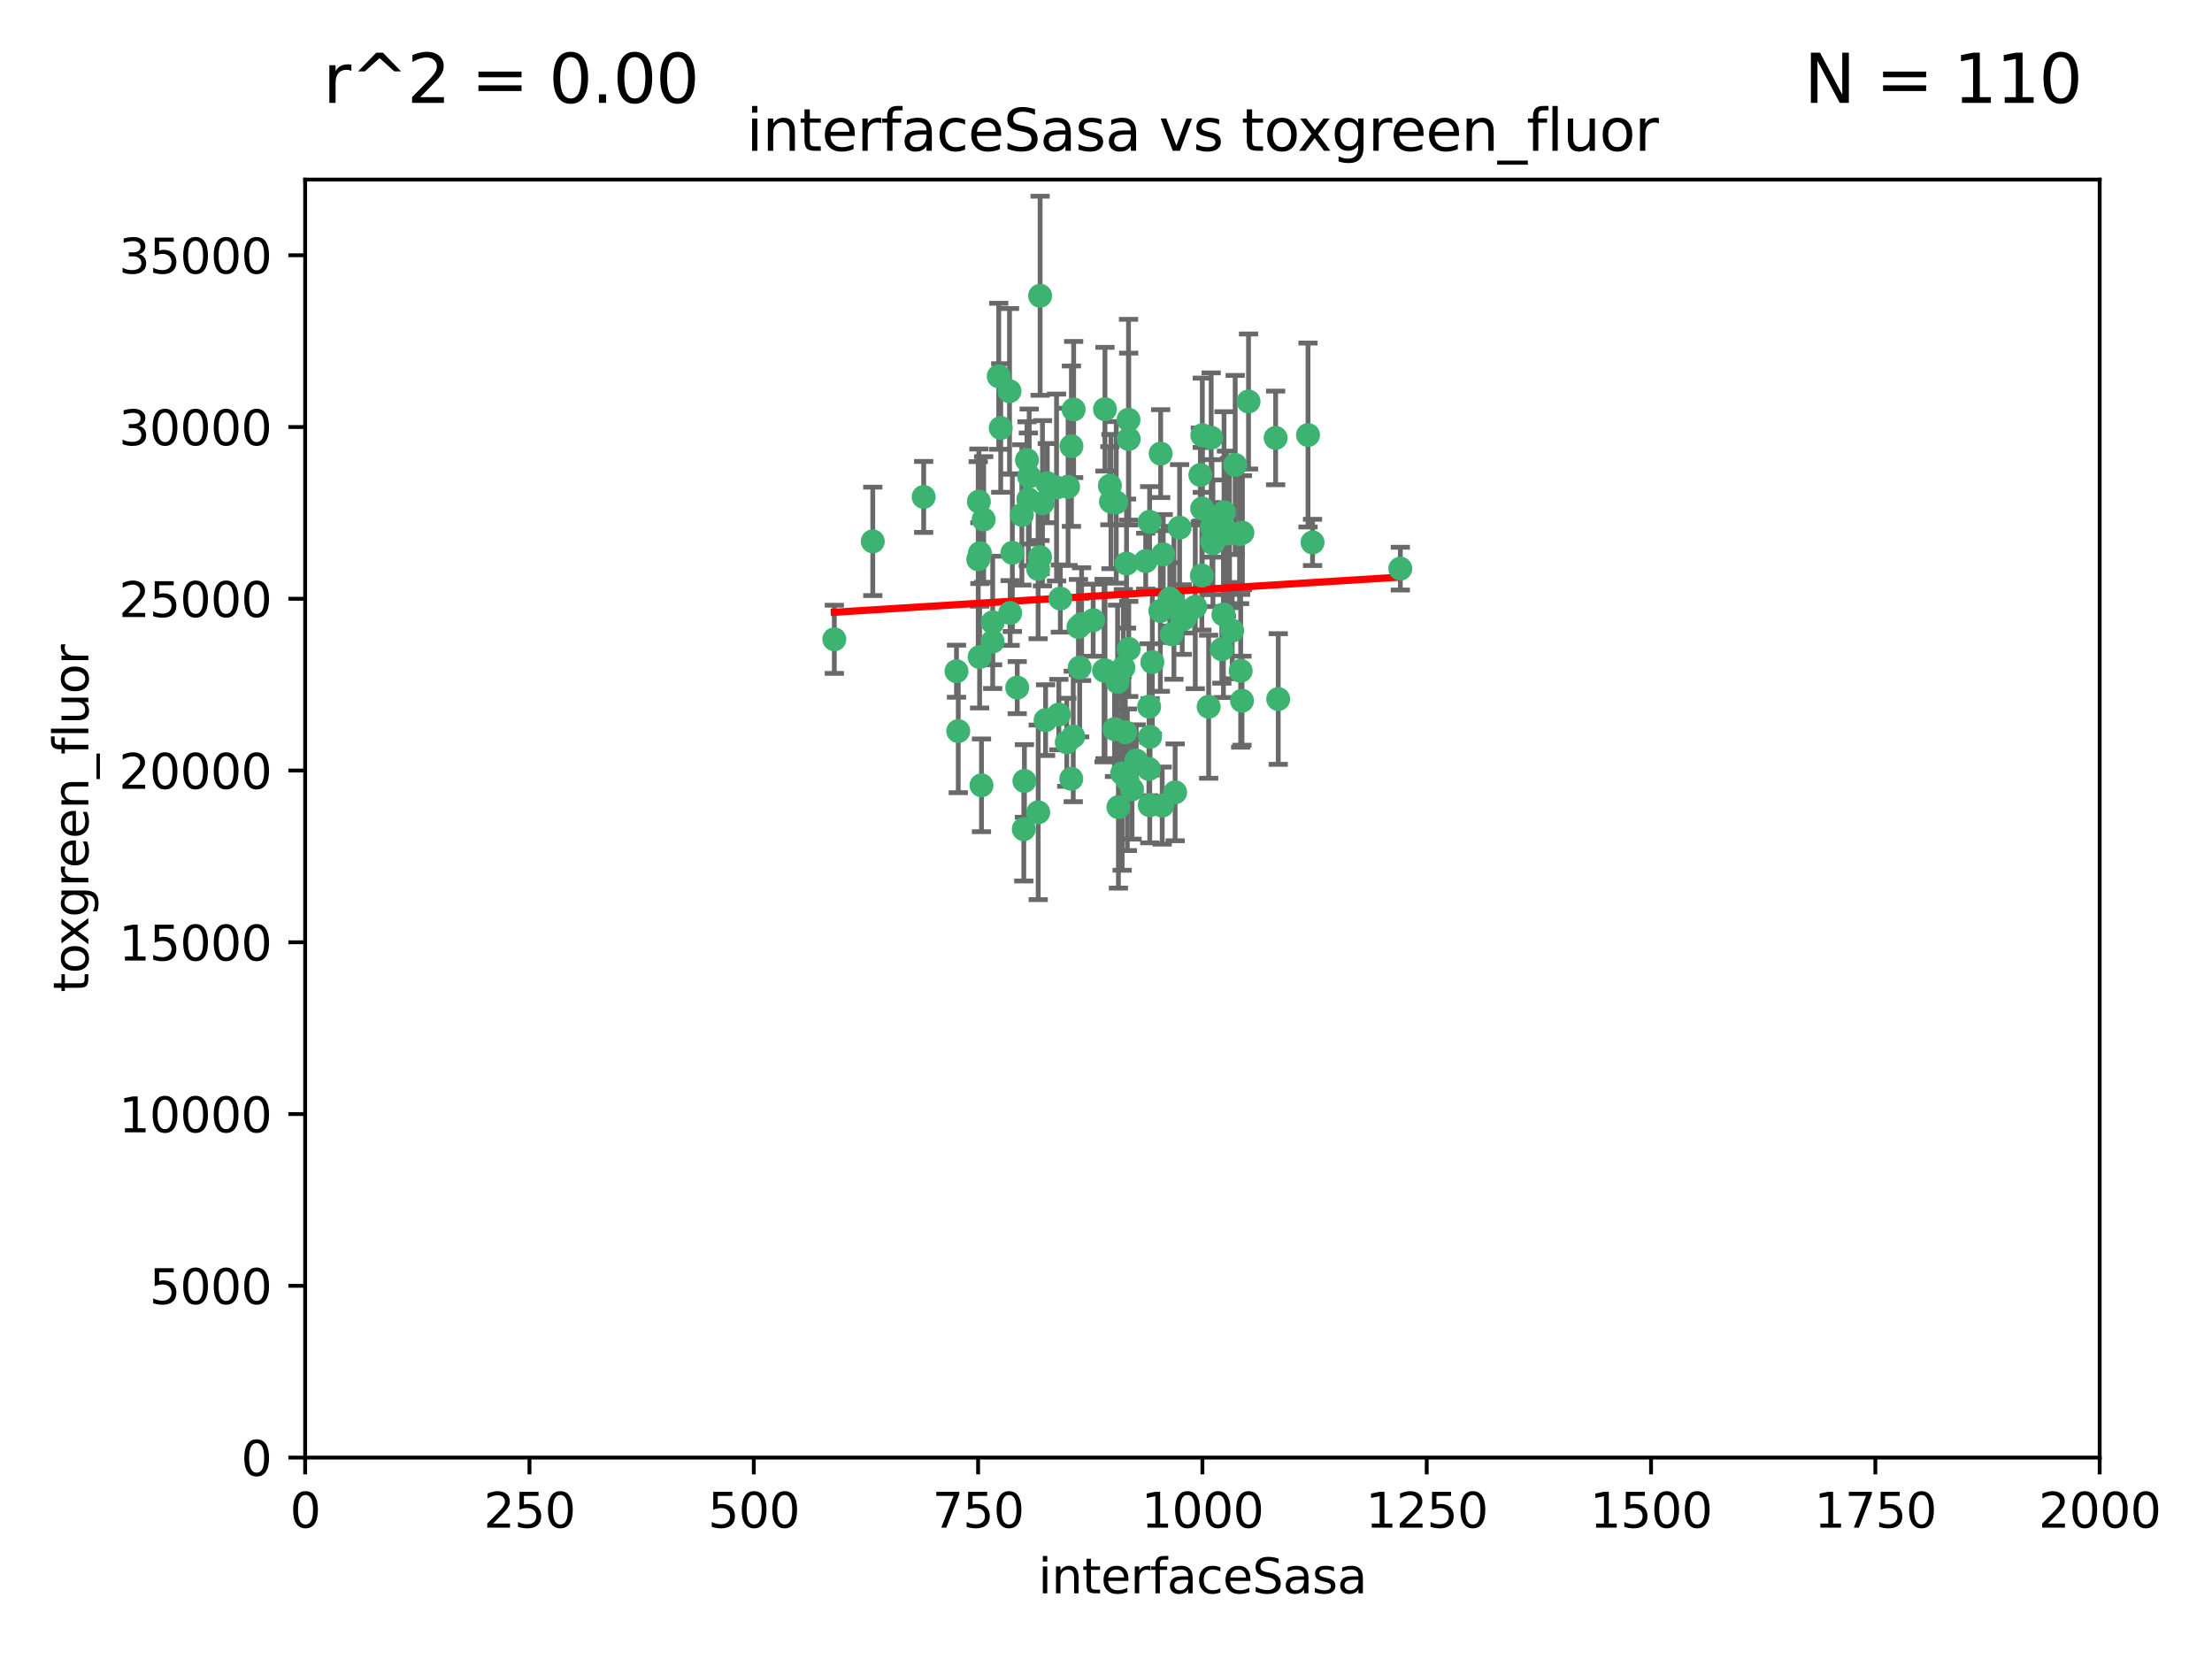 <?xml version="1.0" encoding="utf-8" standalone="no"?>
<!DOCTYPE svg PUBLIC "-//W3C//DTD SVG 1.1//EN"
  "http://www.w3.org/Graphics/SVG/1.1/DTD/svg11.dtd">
<svg xmlns:xlink="http://www.w3.org/1999/xlink" width="460.8pt" height="345.6pt" viewBox="0 0 460.8 345.6" xmlns="http://www.w3.org/2000/svg" version="1.1">
 <defs>
  <style type="text/css">*{stroke-linejoin: round; stroke-linecap: butt}</style>
 </defs>
 <g id="figure_1">
  <g id="patch_1">
   <path d="M 0 345.6 
L 460.8 345.6 
L 460.8 0 
L 0 0 
z
" style="fill: #ffffff"/>
  </g>
  <g id="axes_1">
   <g id="patch_2">
    <path d="M 63.571 303.64 
L 437.4 303.64 
L 437.4 37.411 
L 63.571 37.411 
z
" style="fill: #ffffff"/>
   </g>
   <g id="PathCollection_1">
    <defs>
     <path id="m9f8dace445" d="M 0 1.118 
C 0.297 1.118 0.581 1 0.791 0.791 
C 1 0.581 1.118 0.297 1.118 0 
C 1.118 -0.297 1 -0.581 0.791 -0.791 
C 0.581 -1 0.297 -1.118 0 -1.118 
C -0.297 -1.118 -0.581 -1 -0.791 -0.791 
C -1 -0.581 -1.118 -0.297 -1.118 0 
C -1.118 0.297 -1 0.581 -0.791 0.791 
C -0.581 1 -0.297 1.118 0 1.118 
z
" style="stroke: #3cb371"/>
    </defs>
    <g clip-path="url(#p3b529852ce)">
     <use xlink:href="#m9f8dace445" x="243.693" y="124.69" style="fill: #3cb371; stroke: #3cb371"/>
     <use xlink:href="#m9f8dace445" x="272.484" y="90.623" style="fill: #3cb371; stroke: #3cb371"/>
     <use xlink:href="#m9f8dace445" x="242.323" y="115.479" style="fill: #3cb371; stroke: #3cb371"/>
     <use xlink:href="#m9f8dace445" x="248.998" y="126.406" style="fill: #3cb371; stroke: #3cb371"/>
     <use xlink:href="#m9f8dace445" x="231.435" y="104.496" style="fill: #3cb371; stroke: #3cb371"/>
     <use xlink:href="#m9f8dace445" x="239.489" y="108.716" style="fill: #3cb371; stroke: #3cb371"/>
     <use xlink:href="#m9f8dace445" x="234.418" y="152.536" style="fill: #3cb371; stroke: #3cb371"/>
     <use xlink:href="#m9f8dace445" x="250.437" y="105.937" style="fill: #3cb371; stroke: #3cb371"/>
     <use xlink:href="#m9f8dace445" x="266.28" y="145.62" style="fill: #3cb371; stroke: #3cb371"/>
     <use xlink:href="#m9f8dace445" x="257.315" y="96.857" style="fill: #3cb371; stroke: #3cb371"/>
     <use xlink:href="#m9f8dace445" x="218.168" y="100.649" style="fill: #3cb371; stroke: #3cb371"/>
     <use xlink:href="#m9f8dace445" x="265.738" y="91.227" style="fill: #3cb371; stroke: #3cb371"/>
     <use xlink:href="#m9f8dace445" x="254.987" y="106.718" style="fill: #3cb371; stroke: #3cb371"/>
     <use xlink:href="#m9f8dace445" x="273.426" y="112.994" style="fill: #3cb371; stroke: #3cb371"/>
     <use xlink:href="#m9f8dace445" x="220.886" y="124.689" style="fill: #3cb371; stroke: #3cb371"/>
     <use xlink:href="#m9f8dace445" x="214.404" y="99.267" style="fill: #3cb371; stroke: #3cb371"/>
     <use xlink:href="#m9f8dace445" x="212.875" y="107.264" style="fill: #3cb371; stroke: #3cb371"/>
     <use xlink:href="#m9f8dace445" x="250.058" y="98.951" style="fill: #3cb371; stroke: #3cb371"/>
     <use xlink:href="#m9f8dace445" x="241.787" y="94.5" style="fill: #3cb371; stroke: #3cb371"/>
     <use xlink:href="#m9f8dace445" x="252.312" y="91.178" style="fill: #3cb371; stroke: #3cb371"/>
     <use xlink:href="#m9f8dace445" x="258.229" y="111.261" style="fill: #3cb371; stroke: #3cb371"/>
     <use xlink:href="#m9f8dace445" x="223.66" y="85.309" style="fill: #3cb371; stroke: #3cb371"/>
     <use xlink:href="#m9f8dace445" x="232.987" y="168.143" style="fill: #3cb371; stroke: #3cb371"/>
     <use xlink:href="#m9f8dace445" x="230.194" y="139.64" style="fill: #3cb371; stroke: #3cb371"/>
     <use xlink:href="#m9f8dace445" x="251.785" y="147.225" style="fill: #3cb371; stroke: #3cb371"/>
     <use xlink:href="#m9f8dace445" x="234.68" y="117.402" style="fill: #3cb371; stroke: #3cb371"/>
     <use xlink:href="#m9f8dace445" x="246.284" y="129.063" style="fill: #3cb371; stroke: #3cb371"/>
     <use xlink:href="#m9f8dace445" x="255.489" y="111.157" style="fill: #3cb371; stroke: #3cb371"/>
     <use xlink:href="#m9f8dace445" x="252.676" y="113.172" style="fill: #3cb371; stroke: #3cb371"/>
     <use xlink:href="#m9f8dace445" x="256.689" y="131.368" style="fill: #3cb371; stroke: #3cb371"/>
     <use xlink:href="#m9f8dace445" x="254.858" y="128.013" style="fill: #3cb371; stroke: #3cb371"/>
     <use xlink:href="#m9f8dace445" x="244.553" y="125.579" style="fill: #3cb371; stroke: #3cb371"/>
     <use xlink:href="#m9f8dace445" x="250.368" y="119.895" style="fill: #3cb371; stroke: #3cb371"/>
     <use xlink:href="#m9f8dace445" x="230.187" y="85.244" style="fill: #3cb371; stroke: #3cb371"/>
     <use xlink:href="#m9f8dace445" x="240.054" y="137.927" style="fill: #3cb371; stroke: #3cb371"/>
     <use xlink:href="#m9f8dace445" x="235.088" y="87.434" style="fill: #3cb371; stroke: #3cb371"/>
     <use xlink:href="#m9f8dace445" x="246.854" y="128.738" style="fill: #3cb371; stroke: #3cb371"/>
     <use xlink:href="#m9f8dace445" x="258.816" y="110.968" style="fill: #3cb371; stroke: #3cb371"/>
     <use xlink:href="#m9f8dace445" x="239.385" y="147.201" style="fill: #3cb371; stroke: #3cb371"/>
     <use xlink:href="#m9f8dace445" x="223.198" y="92.949" style="fill: #3cb371; stroke: #3cb371"/>
     <use xlink:href="#m9f8dace445" x="258.734" y="145.968" style="fill: #3cb371; stroke: #3cb371"/>
     <use xlink:href="#m9f8dace445" x="256.134" y="111.045" style="fill: #3cb371; stroke: #3cb371"/>
     <use xlink:href="#m9f8dace445" x="233.762" y="161.102" style="fill: #3cb371; stroke: #3cb371"/>
     <use xlink:href="#m9f8dace445" x="232.534" y="104.651" style="fill: #3cb371; stroke: #3cb371"/>
     <use xlink:href="#m9f8dace445" x="235.142" y="135.185" style="fill: #3cb371; stroke: #3cb371"/>
     <use xlink:href="#m9f8dace445" x="208.054" y="78.386" style="fill: #3cb371; stroke: #3cb371"/>
     <use xlink:href="#m9f8dace445" x="234.02" y="139.091" style="fill: #3cb371; stroke: #3cb371"/>
     <use xlink:href="#m9f8dace445" x="220.097" y="101.557" style="fill: #3cb371; stroke: #3cb371"/>
     <use xlink:href="#m9f8dace445" x="223.161" y="162.238" style="fill: #3cb371; stroke: #3cb371"/>
     <use xlink:href="#m9f8dace445" x="241.725" y="127.273" style="fill: #3cb371; stroke: #3cb371"/>
     <use xlink:href="#m9f8dace445" x="238.669" y="116.895" style="fill: #3cb371; stroke: #3cb371"/>
     <use xlink:href="#m9f8dace445" x="252.51" y="112.711" style="fill: #3cb371; stroke: #3cb371"/>
     <use xlink:href="#m9f8dace445" x="227.725" y="129.202" style="fill: #3cb371; stroke: #3cb371"/>
     <use xlink:href="#m9f8dace445" x="235.125" y="91.456" style="fill: #3cb371; stroke: #3cb371"/>
     <use xlink:href="#m9f8dace445" x="206.772" y="133.651" style="fill: #3cb371; stroke: #3cb371"/>
     <use xlink:href="#m9f8dace445" x="210.43" y="127.696" style="fill: #3cb371; stroke: #3cb371"/>
     <use xlink:href="#m9f8dace445" x="217.166" y="104.837" style="fill: #3cb371; stroke: #3cb371"/>
     <use xlink:href="#m9f8dace445" x="244.091" y="132.126" style="fill: #3cb371; stroke: #3cb371"/>
     <use xlink:href="#m9f8dace445" x="211.908" y="143.24" style="fill: #3cb371; stroke: #3cb371"/>
     <use xlink:href="#m9f8dace445" x="231.211" y="101.187" style="fill: #3cb371; stroke: #3cb371"/>
     <use xlink:href="#m9f8dace445" x="214.228" y="104.027" style="fill: #3cb371; stroke: #3cb371"/>
     <use xlink:href="#m9f8dace445" x="213.404" y="162.684" style="fill: #3cb371; stroke: #3cb371"/>
     <use xlink:href="#m9f8dace445" x="204.131" y="115.229" style="fill: #3cb371; stroke: #3cb371"/>
     <use xlink:href="#m9f8dace445" x="245.731" y="109.922" style="fill: #3cb371; stroke: #3cb371"/>
     <use xlink:href="#m9f8dace445" x="216.677" y="61.614" style="fill: #3cb371; stroke: #3cb371"/>
     <use xlink:href="#m9f8dace445" x="216.658" y="116.044" style="fill: #3cb371; stroke: #3cb371"/>
     <use xlink:href="#m9f8dace445" x="204.916" y="108.215" style="fill: #3cb371; stroke: #3cb371"/>
     <use xlink:href="#m9f8dace445" x="192.417" y="103.52" style="fill: #3cb371; stroke: #3cb371"/>
     <use xlink:href="#m9f8dace445" x="213.275" y="172.728" style="fill: #3cb371; stroke: #3cb371"/>
     <use xlink:href="#m9f8dace445" x="258.456" y="139.744" style="fill: #3cb371; stroke: #3cb371"/>
     <use xlink:href="#m9f8dace445" x="222.501" y="101.422" style="fill: #3cb371; stroke: #3cb371"/>
     <use xlink:href="#m9f8dace445" x="206.796" y="129.65" style="fill: #3cb371; stroke: #3cb371"/>
     <use xlink:href="#m9f8dace445" x="291.711" y="118.457" style="fill: #3cb371; stroke: #3cb371"/>
     <use xlink:href="#m9f8dace445" x="224.916" y="139.063" style="fill: #3cb371; stroke: #3cb371"/>
     <use xlink:href="#m9f8dace445" x="260.091" y="83.639" style="fill: #3cb371; stroke: #3cb371"/>
     <use xlink:href="#m9f8dace445" x="250.465" y="90.667" style="fill: #3cb371; stroke: #3cb371"/>
     <use xlink:href="#m9f8dace445" x="199.256" y="139.824" style="fill: #3cb371; stroke: #3cb371"/>
     <use xlink:href="#m9f8dace445" x="204.462" y="163.599" style="fill: #3cb371; stroke: #3cb371"/>
     <use xlink:href="#m9f8dace445" x="216.26" y="118.525" style="fill: #3cb371; stroke: #3cb371"/>
     <use xlink:href="#m9f8dace445" x="220.577" y="148.859" style="fill: #3cb371; stroke: #3cb371"/>
     <use xlink:href="#m9f8dace445" x="242.11" y="167.821" style="fill: #3cb371; stroke: #3cb371"/>
     <use xlink:href="#m9f8dace445" x="223.577" y="153.416" style="fill: #3cb371; stroke: #3cb371"/>
     <use xlink:href="#m9f8dace445" x="254.529" y="135.25" style="fill: #3cb371; stroke: #3cb371"/>
     <use xlink:href="#m9f8dace445" x="208.473" y="89.16" style="fill: #3cb371; stroke: #3cb371"/>
     <use xlink:href="#m9f8dace445" x="222.228" y="154.63" style="fill: #3cb371; stroke: #3cb371"/>
     <use xlink:href="#m9f8dace445" x="203.92" y="104.494" style="fill: #3cb371; stroke: #3cb371"/>
     <use xlink:href="#m9f8dace445" x="181.815" y="112.776" style="fill: #3cb371; stroke: #3cb371"/>
     <use xlink:href="#m9f8dace445" x="239.332" y="160.187" style="fill: #3cb371; stroke: #3cb371"/>
     <use xlink:href="#m9f8dace445" x="204.073" y="136.883" style="fill: #3cb371; stroke: #3cb371"/>
     <use xlink:href="#m9f8dace445" x="210.301" y="81.492" style="fill: #3cb371; stroke: #3cb371"/>
     <use xlink:href="#m9f8dace445" x="239.579" y="153.497" style="fill: #3cb371; stroke: #3cb371"/>
     <use xlink:href="#m9f8dace445" x="236.699" y="158.432" style="fill: #3cb371; stroke: #3cb371"/>
     <use xlink:href="#m9f8dace445" x="252.476" y="109.813" style="fill: #3cb371; stroke: #3cb371"/>
     <use xlink:href="#m9f8dace445" x="224.662" y="130.623" style="fill: #3cb371; stroke: #3cb371"/>
     <use xlink:href="#m9f8dace445" x="203.785" y="116.515" style="fill: #3cb371; stroke: #3cb371"/>
     <use xlink:href="#m9f8dace445" x="244.803" y="165.057" style="fill: #3cb371; stroke: #3cb371"/>
     <use xlink:href="#m9f8dace445" x="213.94" y="95.836" style="fill: #3cb371; stroke: #3cb371"/>
     <use xlink:href="#m9f8dace445" x="216.278" y="169.223" style="fill: #3cb371; stroke: #3cb371"/>
     <use xlink:href="#m9f8dace445" x="225.318" y="130.016" style="fill: #3cb371; stroke: #3cb371"/>
     <use xlink:href="#m9f8dace445" x="199.626" y="152.299" style="fill: #3cb371; stroke: #3cb371"/>
     <use xlink:href="#m9f8dace445" x="235.826" y="164.427" style="fill: #3cb371; stroke: #3cb371"/>
     <use xlink:href="#m9f8dace445" x="232.811" y="142.074" style="fill: #3cb371; stroke: #3cb371"/>
     <use xlink:href="#m9f8dace445" x="239.516" y="167.742" style="fill: #3cb371; stroke: #3cb371"/>
     <use xlink:href="#m9f8dace445" x="229.998" y="139.694" style="fill: #3cb371; stroke: #3cb371"/>
     <use xlink:href="#m9f8dace445" x="217.815" y="150.018" style="fill: #3cb371; stroke: #3cb371"/>
     <use xlink:href="#m9f8dace445" x="234.846" y="162.431" style="fill: #3cb371; stroke: #3cb371"/>
     <use xlink:href="#m9f8dace445" x="210.895" y="115.163" style="fill: #3cb371; stroke: #3cb371"/>
     <use xlink:href="#m9f8dace445" x="232.174" y="151.897" style="fill: #3cb371; stroke: #3cb371"/>
     <use xlink:href="#m9f8dace445" x="173.806" y="133.177" style="fill: #3cb371; stroke: #3cb371"/>
    </g>
   </g>
   <g id="matplotlib.axis_1">
    <g id="xtick_1">
     <g id="line2d_1">
      <defs>
       <path id="me170769e11" d="M 0 0 
L 0 3.5 
" style="stroke: #000000; stroke-width: 0.8"/>
      </defs>
      <g>
       <use xlink:href="#me170769e11" x="63.571" y="303.64" style="stroke: #000000; stroke-width: 0.8"/>
      </g>
     </g>
     <g id="text_1">
      <!-- 0 -->
      <g transform="translate(60.39 318.238)scale(0.1 -0.1)">
       <defs>
        <path id="DejaVuSans-30" d="M 2034 4250 
Q 1547 4250 1301 3770 
Q 1056 3291 1056 2328 
Q 1056 1369 1301 889 
Q 1547 409 2034 409 
Q 2525 409 2770 889 
Q 3016 1369 3016 2328 
Q 3016 3291 2770 3770 
Q 2525 4250 2034 4250 
z
M 2034 4750 
Q 2819 4750 3233 4129 
Q 3647 3509 3647 2328 
Q 3647 1150 3233 529 
Q 2819 -91 2034 -91 
Q 1250 -91 836 529 
Q 422 1150 422 2328 
Q 422 3509 836 4129 
Q 1250 4750 2034 4750 
z
" transform="scale(0.016)"/>
       </defs>
       <use xlink:href="#DejaVuSans-30"/>
      </g>
     </g>
    </g>
    <g id="xtick_2">
     <g id="line2d_2">
      <g>
       <use xlink:href="#me170769e11" x="110.3" y="303.64" style="stroke: #000000; stroke-width: 0.8"/>
      </g>
     </g>
     <g id="text_2">
      <!-- 250 -->
      <g transform="translate(100.756 318.238)scale(0.1 -0.1)">
       <defs>
        <path id="DejaVuSans-32" d="M 1228 531 
L 3431 531 
L 3431 0 
L 469 0 
L 469 531 
Q 828 903 1448 1529 
Q 2069 2156 2228 2338 
Q 2531 2678 2651 2914 
Q 2772 3150 2772 3378 
Q 2772 3750 2511 3984 
Q 2250 4219 1831 4219 
Q 1534 4219 1204 4116 
Q 875 4013 500 3803 
L 500 4441 
Q 881 4594 1212 4672 
Q 1544 4750 1819 4750 
Q 2544 4750 2975 4387 
Q 3406 4025 3406 3419 
Q 3406 3131 3298 2873 
Q 3191 2616 2906 2266 
Q 2828 2175 2409 1742 
Q 1991 1309 1228 531 
z
" transform="scale(0.016)"/>
        <path id="DejaVuSans-35" d="M 691 4666 
L 3169 4666 
L 3169 4134 
L 1269 4134 
L 1269 2991 
Q 1406 3038 1543 3061 
Q 1681 3084 1819 3084 
Q 2600 3084 3056 2656 
Q 3513 2228 3513 1497 
Q 3513 744 3044 326 
Q 2575 -91 1722 -91 
Q 1428 -91 1123 -41 
Q 819 9 494 109 
L 494 744 
Q 775 591 1075 516 
Q 1375 441 1709 441 
Q 2250 441 2565 725 
Q 2881 1009 2881 1497 
Q 2881 1984 2565 2268 
Q 2250 2553 1709 2553 
Q 1456 2553 1204 2497 
Q 953 2441 691 2322 
L 691 4666 
z
" transform="scale(0.016)"/>
       </defs>
       <use xlink:href="#DejaVuSans-32"/>
       <use xlink:href="#DejaVuSans-35" x="63.623"/>
       <use xlink:href="#DejaVuSans-30" x="127.246"/>
      </g>
     </g>
    </g>
    <g id="xtick_3">
     <g id="line2d_3">
      <g>
       <use xlink:href="#me170769e11" x="157.028" y="303.64" style="stroke: #000000; stroke-width: 0.8"/>
      </g>
     </g>
     <g id="text_3">
      <!-- 500 -->
      <g transform="translate(147.485 318.238)scale(0.1 -0.1)">
       <use xlink:href="#DejaVuSans-35"/>
       <use xlink:href="#DejaVuSans-30" x="63.623"/>
       <use xlink:href="#DejaVuSans-30" x="127.246"/>
      </g>
     </g>
    </g>
    <g id="xtick_4">
     <g id="line2d_4">
      <g>
       <use xlink:href="#me170769e11" x="203.757" y="303.64" style="stroke: #000000; stroke-width: 0.8"/>
      </g>
     </g>
     <g id="text_4">
      <!-- 750 -->
      <g transform="translate(194.213 318.238)scale(0.1 -0.1)">
       <defs>
        <path id="DejaVuSans-37" d="M 525 4666 
L 3525 4666 
L 3525 4397 
L 1831 0 
L 1172 0 
L 2766 4134 
L 525 4134 
L 525 4666 
z
" transform="scale(0.016)"/>
       </defs>
       <use xlink:href="#DejaVuSans-37"/>
       <use xlink:href="#DejaVuSans-35" x="63.623"/>
       <use xlink:href="#DejaVuSans-30" x="127.246"/>
      </g>
     </g>
    </g>
    <g id="xtick_5">
     <g id="line2d_5">
      <g>
       <use xlink:href="#me170769e11" x="250.486" y="303.64" style="stroke: #000000; stroke-width: 0.8"/>
      </g>
     </g>
     <g id="text_5">
      <!-- 1000 -->
      <g transform="translate(237.761 318.238)scale(0.1 -0.1)">
       <defs>
        <path id="DejaVuSans-31" d="M 794 531 
L 1825 531 
L 1825 4091 
L 703 3866 
L 703 4441 
L 1819 4666 
L 2450 4666 
L 2450 531 
L 3481 531 
L 3481 0 
L 794 0 
L 794 531 
z
" transform="scale(0.016)"/>
       </defs>
       <use xlink:href="#DejaVuSans-31"/>
       <use xlink:href="#DejaVuSans-30" x="63.623"/>
       <use xlink:href="#DejaVuSans-30" x="127.246"/>
       <use xlink:href="#DejaVuSans-30" x="190.869"/>
      </g>
     </g>
    </g>
    <g id="xtick_6">
     <g id="line2d_6">
      <g>
       <use xlink:href="#me170769e11" x="297.214" y="303.64" style="stroke: #000000; stroke-width: 0.8"/>
      </g>
     </g>
     <g id="text_6">
      <!-- 1250 -->
      <g transform="translate(284.489 318.238)scale(0.1 -0.1)">
       <use xlink:href="#DejaVuSans-31"/>
       <use xlink:href="#DejaVuSans-32" x="63.623"/>
       <use xlink:href="#DejaVuSans-35" x="127.246"/>
       <use xlink:href="#DejaVuSans-30" x="190.869"/>
      </g>
     </g>
    </g>
    <g id="xtick_7">
     <g id="line2d_7">
      <g>
       <use xlink:href="#me170769e11" x="343.943" y="303.64" style="stroke: #000000; stroke-width: 0.8"/>
      </g>
     </g>
     <g id="text_7">
      <!-- 1500 -->
      <g transform="translate(331.218 318.238)scale(0.1 -0.1)">
       <use xlink:href="#DejaVuSans-31"/>
       <use xlink:href="#DejaVuSans-35" x="63.623"/>
       <use xlink:href="#DejaVuSans-30" x="127.246"/>
       <use xlink:href="#DejaVuSans-30" x="190.869"/>
      </g>
     </g>
    </g>
    <g id="xtick_8">
     <g id="line2d_8">
      <g>
       <use xlink:href="#me170769e11" x="390.671" y="303.64" style="stroke: #000000; stroke-width: 0.8"/>
      </g>
     </g>
     <g id="text_8">
      <!-- 1750 -->
      <g transform="translate(377.946 318.238)scale(0.1 -0.1)">
       <use xlink:href="#DejaVuSans-31"/>
       <use xlink:href="#DejaVuSans-37" x="63.623"/>
       <use xlink:href="#DejaVuSans-35" x="127.246"/>
       <use xlink:href="#DejaVuSans-30" x="190.869"/>
      </g>
     </g>
    </g>
    <g id="xtick_9">
     <g id="line2d_9">
      <g>
       <use xlink:href="#me170769e11" x="437.4" y="303.64" style="stroke: #000000; stroke-width: 0.8"/>
      </g>
     </g>
     <g id="text_9">
      <!-- 2000 -->
      <g transform="translate(424.675 318.238)scale(0.1 -0.1)">
       <use xlink:href="#DejaVuSans-32"/>
       <use xlink:href="#DejaVuSans-30" x="63.623"/>
       <use xlink:href="#DejaVuSans-30" x="127.246"/>
       <use xlink:href="#DejaVuSans-30" x="190.869"/>
      </g>
     </g>
    </g>
    <g id="text_10">
     <!-- interfaceSasa -->
     <g transform="translate(216.279 331.917)scale(0.1 -0.1)">
      <defs>
       <path id="DejaVuSans-69" d="M 603 3500 
L 1178 3500 
L 1178 0 
L 603 0 
L 603 3500 
z
M 603 4863 
L 1178 4863 
L 1178 4134 
L 603 4134 
L 603 4863 
z
" transform="scale(0.016)"/>
       <path id="DejaVuSans-6e" d="M 3513 2113 
L 3513 0 
L 2938 0 
L 2938 2094 
Q 2938 2591 2744 2837 
Q 2550 3084 2163 3084 
Q 1697 3084 1428 2787 
Q 1159 2491 1159 1978 
L 1159 0 
L 581 0 
L 581 3500 
L 1159 3500 
L 1159 2956 
Q 1366 3272 1645 3428 
Q 1925 3584 2291 3584 
Q 2894 3584 3203 3211 
Q 3513 2838 3513 2113 
z
" transform="scale(0.016)"/>
       <path id="DejaVuSans-74" d="M 1172 4494 
L 1172 3500 
L 2356 3500 
L 2356 3053 
L 1172 3053 
L 1172 1153 
Q 1172 725 1289 603 
Q 1406 481 1766 481 
L 2356 481 
L 2356 0 
L 1766 0 
Q 1100 0 847 248 
Q 594 497 594 1153 
L 594 3053 
L 172 3053 
L 172 3500 
L 594 3500 
L 594 4494 
L 1172 4494 
z
" transform="scale(0.016)"/>
       <path id="DejaVuSans-65" d="M 3597 1894 
L 3597 1613 
L 953 1613 
Q 991 1019 1311 708 
Q 1631 397 2203 397 
Q 2534 397 2845 478 
Q 3156 559 3463 722 
L 3463 178 
Q 3153 47 2828 -22 
Q 2503 -91 2169 -91 
Q 1331 -91 842 396 
Q 353 884 353 1716 
Q 353 2575 817 3079 
Q 1281 3584 2069 3584 
Q 2775 3584 3186 3129 
Q 3597 2675 3597 1894 
z
M 3022 2063 
Q 3016 2534 2758 2815 
Q 2500 3097 2075 3097 
Q 1594 3097 1305 2825 
Q 1016 2553 972 2059 
L 3022 2063 
z
" transform="scale(0.016)"/>
       <path id="DejaVuSans-72" d="M 2631 2963 
Q 2534 3019 2420 3045 
Q 2306 3072 2169 3072 
Q 1681 3072 1420 2755 
Q 1159 2438 1159 1844 
L 1159 0 
L 581 0 
L 581 3500 
L 1159 3500 
L 1159 2956 
Q 1341 3275 1631 3429 
Q 1922 3584 2338 3584 
Q 2397 3584 2469 3576 
Q 2541 3569 2628 3553 
L 2631 2963 
z
" transform="scale(0.016)"/>
       <path id="DejaVuSans-66" d="M 2375 4863 
L 2375 4384 
L 1825 4384 
Q 1516 4384 1395 4259 
Q 1275 4134 1275 3809 
L 1275 3500 
L 2222 3500 
L 2222 3053 
L 1275 3053 
L 1275 0 
L 697 0 
L 697 3053 
L 147 3053 
L 147 3500 
L 697 3500 
L 697 3744 
Q 697 4328 969 4595 
Q 1241 4863 1831 4863 
L 2375 4863 
z
" transform="scale(0.016)"/>
       <path id="DejaVuSans-61" d="M 2194 1759 
Q 1497 1759 1228 1600 
Q 959 1441 959 1056 
Q 959 750 1161 570 
Q 1363 391 1709 391 
Q 2188 391 2477 730 
Q 2766 1069 2766 1631 
L 2766 1759 
L 2194 1759 
z
M 3341 1997 
L 3341 0 
L 2766 0 
L 2766 531 
Q 2569 213 2275 61 
Q 1981 -91 1556 -91 
Q 1019 -91 701 211 
Q 384 513 384 1019 
Q 384 1609 779 1909 
Q 1175 2209 1959 2209 
L 2766 2209 
L 2766 2266 
Q 2766 2663 2505 2880 
Q 2244 3097 1772 3097 
Q 1472 3097 1187 3025 
Q 903 2953 641 2809 
L 641 3341 
Q 956 3463 1253 3523 
Q 1550 3584 1831 3584 
Q 2591 3584 2966 3190 
Q 3341 2797 3341 1997 
z
" transform="scale(0.016)"/>
       <path id="DejaVuSans-63" d="M 3122 3366 
L 3122 2828 
Q 2878 2963 2633 3030 
Q 2388 3097 2138 3097 
Q 1578 3097 1268 2742 
Q 959 2388 959 1747 
Q 959 1106 1268 751 
Q 1578 397 2138 397 
Q 2388 397 2633 464 
Q 2878 531 3122 666 
L 3122 134 
Q 2881 22 2623 -34 
Q 2366 -91 2075 -91 
Q 1284 -91 818 406 
Q 353 903 353 1747 
Q 353 2603 823 3093 
Q 1294 3584 2113 3584 
Q 2378 3584 2631 3529 
Q 2884 3475 3122 3366 
z
" transform="scale(0.016)"/>
       <path id="DejaVuSans-53" d="M 3425 4513 
L 3425 3897 
Q 3066 4069 2747 4153 
Q 2428 4238 2131 4238 
Q 1616 4238 1336 4038 
Q 1056 3838 1056 3469 
Q 1056 3159 1242 3001 
Q 1428 2844 1947 2747 
L 2328 2669 
Q 3034 2534 3370 2195 
Q 3706 1856 3706 1288 
Q 3706 609 3251 259 
Q 2797 -91 1919 -91 
Q 1588 -91 1214 -16 
Q 841 59 441 206 
L 441 856 
Q 825 641 1194 531 
Q 1563 422 1919 422 
Q 2459 422 2753 634 
Q 3047 847 3047 1241 
Q 3047 1584 2836 1778 
Q 2625 1972 2144 2069 
L 1759 2144 
Q 1053 2284 737 2584 
Q 422 2884 422 3419 
Q 422 4038 858 4394 
Q 1294 4750 2059 4750 
Q 2388 4750 2728 4690 
Q 3069 4631 3425 4513 
z
" transform="scale(0.016)"/>
       <path id="DejaVuSans-73" d="M 2834 3397 
L 2834 2853 
Q 2591 2978 2328 3040 
Q 2066 3103 1784 3103 
Q 1356 3103 1142 2972 
Q 928 2841 928 2578 
Q 928 2378 1081 2264 
Q 1234 2150 1697 2047 
L 1894 2003 
Q 2506 1872 2764 1633 
Q 3022 1394 3022 966 
Q 3022 478 2636 193 
Q 2250 -91 1575 -91 
Q 1294 -91 989 -36 
Q 684 19 347 128 
L 347 722 
Q 666 556 975 473 
Q 1284 391 1588 391 
Q 1994 391 2212 530 
Q 2431 669 2431 922 
Q 2431 1156 2273 1281 
Q 2116 1406 1581 1522 
L 1381 1569 
Q 847 1681 609 1914 
Q 372 2147 372 2553 
Q 372 3047 722 3315 
Q 1072 3584 1716 3584 
Q 2034 3584 2315 3537 
Q 2597 3491 2834 3397 
z
" transform="scale(0.016)"/>
      </defs>
      <use xlink:href="#DejaVuSans-69"/>
      <use xlink:href="#DejaVuSans-6e" x="27.783"/>
      <use xlink:href="#DejaVuSans-74" x="91.162"/>
      <use xlink:href="#DejaVuSans-65" x="130.371"/>
      <use xlink:href="#DejaVuSans-72" x="191.895"/>
      <use xlink:href="#DejaVuSans-66" x="233.008"/>
      <use xlink:href="#DejaVuSans-61" x="268.213"/>
      <use xlink:href="#DejaVuSans-63" x="329.492"/>
      <use xlink:href="#DejaVuSans-65" x="384.473"/>
      <use xlink:href="#DejaVuSans-53" x="445.996"/>
      <use xlink:href="#DejaVuSans-61" x="509.473"/>
      <use xlink:href="#DejaVuSans-73" x="570.752"/>
      <use xlink:href="#DejaVuSans-61" x="622.852"/>
     </g>
    </g>
   </g>
   <g id="matplotlib.axis_2">
    <g id="ytick_1">
     <g id="line2d_10">
      <defs>
       <path id="m67aefc5d6a" d="M 0 0 
L -3.5 0 
" style="stroke: #000000; stroke-width: 0.8"/>
      </defs>
      <g>
       <use xlink:href="#m67aefc5d6a" x="63.571" y="303.64" style="stroke: #000000; stroke-width: 0.8"/>
      </g>
     </g>
     <g id="text_11">
      <!-- 0 -->
      <g transform="translate(50.209 307.439)scale(0.1 -0.1)">
       <use xlink:href="#DejaVuSans-30"/>
      </g>
     </g>
    </g>
    <g id="ytick_2">
     <g id="line2d_11">
      <g>
       <use xlink:href="#m67aefc5d6a" x="63.571" y="267.859" style="stroke: #000000; stroke-width: 0.8"/>
      </g>
     </g>
     <g id="text_12">
      <!-- 5000 -->
      <g transform="translate(31.121 271.658)scale(0.1 -0.1)">
       <use xlink:href="#DejaVuSans-35"/>
       <use xlink:href="#DejaVuSans-30" x="63.623"/>
       <use xlink:href="#DejaVuSans-30" x="127.246"/>
       <use xlink:href="#DejaVuSans-30" x="190.869"/>
      </g>
     </g>
    </g>
    <g id="ytick_3">
     <g id="line2d_12">
      <g>
       <use xlink:href="#m67aefc5d6a" x="63.571" y="232.078" style="stroke: #000000; stroke-width: 0.8"/>
      </g>
     </g>
     <g id="text_13">
      <!-- 10000 -->
      <g transform="translate(24.759 235.878)scale(0.1 -0.1)">
       <use xlink:href="#DejaVuSans-31"/>
       <use xlink:href="#DejaVuSans-30" x="63.623"/>
       <use xlink:href="#DejaVuSans-30" x="127.246"/>
       <use xlink:href="#DejaVuSans-30" x="190.869"/>
       <use xlink:href="#DejaVuSans-30" x="254.492"/>
      </g>
     </g>
    </g>
    <g id="ytick_4">
     <g id="line2d_13">
      <g>
       <use xlink:href="#m67aefc5d6a" x="63.571" y="196.298" style="stroke: #000000; stroke-width: 0.8"/>
      </g>
     </g>
     <g id="text_14">
      <!-- 15000 -->
      <g transform="translate(24.759 200.097)scale(0.1 -0.1)">
       <use xlink:href="#DejaVuSans-31"/>
       <use xlink:href="#DejaVuSans-35" x="63.623"/>
       <use xlink:href="#DejaVuSans-30" x="127.246"/>
       <use xlink:href="#DejaVuSans-30" x="190.869"/>
       <use xlink:href="#DejaVuSans-30" x="254.492"/>
      </g>
     </g>
    </g>
    <g id="ytick_5">
     <g id="line2d_14">
      <g>
       <use xlink:href="#m67aefc5d6a" x="63.571" y="160.517" style="stroke: #000000; stroke-width: 0.8"/>
      </g>
     </g>
     <g id="text_15">
      <!-- 20000 -->
      <g transform="translate(24.759 164.316)scale(0.1 -0.1)">
       <use xlink:href="#DejaVuSans-32"/>
       <use xlink:href="#DejaVuSans-30" x="63.623"/>
       <use xlink:href="#DejaVuSans-30" x="127.246"/>
       <use xlink:href="#DejaVuSans-30" x="190.869"/>
       <use xlink:href="#DejaVuSans-30" x="254.492"/>
      </g>
     </g>
    </g>
    <g id="ytick_6">
     <g id="line2d_15">
      <g>
       <use xlink:href="#m67aefc5d6a" x="63.571" y="124.736" style="stroke: #000000; stroke-width: 0.8"/>
      </g>
     </g>
     <g id="text_16">
      <!-- 25000 -->
      <g transform="translate(24.759 128.535)scale(0.1 -0.1)">
       <use xlink:href="#DejaVuSans-32"/>
       <use xlink:href="#DejaVuSans-35" x="63.623"/>
       <use xlink:href="#DejaVuSans-30" x="127.246"/>
       <use xlink:href="#DejaVuSans-30" x="190.869"/>
       <use xlink:href="#DejaVuSans-30" x="254.492"/>
      </g>
     </g>
    </g>
    <g id="ytick_7">
     <g id="line2d_16">
      <g>
       <use xlink:href="#m67aefc5d6a" x="63.571" y="88.955" style="stroke: #000000; stroke-width: 0.8"/>
      </g>
     </g>
     <g id="text_17">
      <!-- 30000 -->
      <g transform="translate(24.759 92.754)scale(0.1 -0.1)">
       <defs>
        <path id="DejaVuSans-33" d="M 2597 2516 
Q 3050 2419 3304 2112 
Q 3559 1806 3559 1356 
Q 3559 666 3084 287 
Q 2609 -91 1734 -91 
Q 1441 -91 1130 -33 
Q 819 25 488 141 
L 488 750 
Q 750 597 1062 519 
Q 1375 441 1716 441 
Q 2309 441 2620 675 
Q 2931 909 2931 1356 
Q 2931 1769 2642 2001 
Q 2353 2234 1838 2234 
L 1294 2234 
L 1294 2753 
L 1863 2753 
Q 2328 2753 2575 2939 
Q 2822 3125 2822 3475 
Q 2822 3834 2567 4026 
Q 2313 4219 1838 4219 
Q 1578 4219 1281 4162 
Q 984 4106 628 3988 
L 628 4550 
Q 988 4650 1302 4700 
Q 1616 4750 1894 4750 
Q 2613 4750 3031 4423 
Q 3450 4097 3450 3541 
Q 3450 3153 3228 2886 
Q 3006 2619 2597 2516 
z
" transform="scale(0.016)"/>
       </defs>
       <use xlink:href="#DejaVuSans-33"/>
       <use xlink:href="#DejaVuSans-30" x="63.623"/>
       <use xlink:href="#DejaVuSans-30" x="127.246"/>
       <use xlink:href="#DejaVuSans-30" x="190.869"/>
       <use xlink:href="#DejaVuSans-30" x="254.492"/>
      </g>
     </g>
    </g>
    <g id="ytick_8">
     <g id="line2d_17">
      <g>
       <use xlink:href="#m67aefc5d6a" x="63.571" y="53.174" style="stroke: #000000; stroke-width: 0.8"/>
      </g>
     </g>
     <g id="text_18">
      <!-- 35000 -->
      <g transform="translate(24.759 56.974)scale(0.1 -0.1)">
       <use xlink:href="#DejaVuSans-33"/>
       <use xlink:href="#DejaVuSans-35" x="63.623"/>
       <use xlink:href="#DejaVuSans-30" x="127.246"/>
       <use xlink:href="#DejaVuSans-30" x="190.869"/>
       <use xlink:href="#DejaVuSans-30" x="254.492"/>
      </g>
     </g>
    </g>
    <g id="text_19">
     <!-- toxgreen_fluor -->
     <g transform="translate(18.401 206.72)rotate(-90)scale(0.1 -0.1)">
      <defs>
       <path id="DejaVuSans-6f" d="M 1959 3097 
Q 1497 3097 1228 2736 
Q 959 2375 959 1747 
Q 959 1119 1226 758 
Q 1494 397 1959 397 
Q 2419 397 2687 759 
Q 2956 1122 2956 1747 
Q 2956 2369 2687 2733 
Q 2419 3097 1959 3097 
z
M 1959 3584 
Q 2709 3584 3137 3096 
Q 3566 2609 3566 1747 
Q 3566 888 3137 398 
Q 2709 -91 1959 -91 
Q 1206 -91 779 398 
Q 353 888 353 1747 
Q 353 2609 779 3096 
Q 1206 3584 1959 3584 
z
" transform="scale(0.016)"/>
       <path id="DejaVuSans-78" d="M 3513 3500 
L 2247 1797 
L 3578 0 
L 2900 0 
L 1881 1375 
L 863 0 
L 184 0 
L 1544 1831 
L 300 3500 
L 978 3500 
L 1906 2253 
L 2834 3500 
L 3513 3500 
z
" transform="scale(0.016)"/>
       <path id="DejaVuSans-67" d="M 2906 1791 
Q 2906 2416 2648 2759 
Q 2391 3103 1925 3103 
Q 1463 3103 1205 2759 
Q 947 2416 947 1791 
Q 947 1169 1205 825 
Q 1463 481 1925 481 
Q 2391 481 2648 825 
Q 2906 1169 2906 1791 
z
M 3481 434 
Q 3481 -459 3084 -895 
Q 2688 -1331 1869 -1331 
Q 1566 -1331 1297 -1286 
Q 1028 -1241 775 -1147 
L 775 -588 
Q 1028 -725 1275 -790 
Q 1522 -856 1778 -856 
Q 2344 -856 2625 -561 
Q 2906 -266 2906 331 
L 2906 616 
Q 2728 306 2450 153 
Q 2172 0 1784 0 
Q 1141 0 747 490 
Q 353 981 353 1791 
Q 353 2603 747 3093 
Q 1141 3584 1784 3584 
Q 2172 3584 2450 3431 
Q 2728 3278 2906 2969 
L 2906 3500 
L 3481 3500 
L 3481 434 
z
" transform="scale(0.016)"/>
       <path id="DejaVuSans-5f" d="M 3263 -1063 
L 3263 -1509 
L -63 -1509 
L -63 -1063 
L 3263 -1063 
z
" transform="scale(0.016)"/>
       <path id="DejaVuSans-6c" d="M 603 4863 
L 1178 4863 
L 1178 0 
L 603 0 
L 603 4863 
z
" transform="scale(0.016)"/>
       <path id="DejaVuSans-75" d="M 544 1381 
L 544 3500 
L 1119 3500 
L 1119 1403 
Q 1119 906 1312 657 
Q 1506 409 1894 409 
Q 2359 409 2629 706 
Q 2900 1003 2900 1516 
L 2900 3500 
L 3475 3500 
L 3475 0 
L 2900 0 
L 2900 538 
Q 2691 219 2414 64 
Q 2138 -91 1772 -91 
Q 1169 -91 856 284 
Q 544 659 544 1381 
z
M 1991 3584 
L 1991 3584 
z
" transform="scale(0.016)"/>
      </defs>
      <use xlink:href="#DejaVuSans-74"/>
      <use xlink:href="#DejaVuSans-6f" x="39.209"/>
      <use xlink:href="#DejaVuSans-78" x="97.266"/>
      <use xlink:href="#DejaVuSans-67" x="156.445"/>
      <use xlink:href="#DejaVuSans-72" x="219.922"/>
      <use xlink:href="#DejaVuSans-65" x="258.785"/>
      <use xlink:href="#DejaVuSans-65" x="320.309"/>
      <use xlink:href="#DejaVuSans-6e" x="381.832"/>
      <use xlink:href="#DejaVuSans-5f" x="445.211"/>
      <use xlink:href="#DejaVuSans-66" x="495.211"/>
      <use xlink:href="#DejaVuSans-6c" x="530.416"/>
      <use xlink:href="#DejaVuSans-75" x="558.199"/>
      <use xlink:href="#DejaVuSans-6f" x="621.578"/>
      <use xlink:href="#DejaVuSans-72" x="682.76"/>
     </g>
    </g>
   </g>
   <g id="LineCollection_1">
    <path d="M 243.693 132.143 
L 243.693 117.237 
" clip-path="url(#p3b529852ce)" style="fill: none; stroke: #696969"/>
    <path d="M 272.484 109.781 
L 272.484 71.466 
" clip-path="url(#p3b529852ce)" style="fill: none; stroke: #696969"/>
    <path d="M 242.323 123.766 
L 242.323 107.191 
" clip-path="url(#p3b529852ce)" style="fill: none; stroke: #696969"/>
    <path d="M 248.998 143.467 
L 248.998 109.345 
" clip-path="url(#p3b529852ce)" style="fill: none; stroke: #696969"/>
    <path d="M 231.435 118.477 
L 231.435 90.515 
" clip-path="url(#p3b529852ce)" style="fill: none; stroke: #696969"/>
    <path d="M 239.489 116.059 
L 239.489 101.373 
" clip-path="url(#p3b529852ce)" style="fill: none; stroke: #696969"/>
    <path d="M 234.418 166.039 
L 234.418 139.033 
" clip-path="url(#p3b529852ce)" style="fill: none; stroke: #696969"/>
    <path d="M 250.437 118.658 
L 250.437 93.215 
" clip-path="url(#p3b529852ce)" style="fill: none; stroke: #696969"/>
    <path d="M 266.28 159.229 
L 266.28 132.011 
" clip-path="url(#p3b529852ce)" style="fill: none; stroke: #696969"/>
    <path d="M 257.315 115.505 
L 257.315 78.209 
" clip-path="url(#p3b529852ce)" style="fill: none; stroke: #696969"/>
    <path d="M 218.168 108.898 
L 218.168 92.4 
" clip-path="url(#p3b529852ce)" style="fill: none; stroke: #696969"/>
    <path d="M 265.738 100.977 
L 265.738 81.478 
" clip-path="url(#p3b529852ce)" style="fill: none; stroke: #696969"/>
    <path d="M 254.987 127.664 
L 254.987 85.772 
" clip-path="url(#p3b529852ce)" style="fill: none; stroke: #696969"/>
    <path d="M 273.426 117.812 
L 273.426 108.176 
" clip-path="url(#p3b529852ce)" style="fill: none; stroke: #696969"/>
    <path d="M 220.886 131.683 
L 220.886 117.696 
" clip-path="url(#p3b529852ce)" style="fill: none; stroke: #696969"/>
    <path d="M 214.404 113.322 
L 214.404 85.213 
" clip-path="url(#p3b529852ce)" style="fill: none; stroke: #696969"/>
    <path d="M 212.875 121.88 
L 212.875 92.647 
" clip-path="url(#p3b529852ce)" style="fill: none; stroke: #696969"/>
    <path d="M 250.058 108.729 
L 250.058 89.172 
" clip-path="url(#p3b529852ce)" style="fill: none; stroke: #696969"/>
    <path d="M 241.787 103.651 
L 241.787 85.348 
" clip-path="url(#p3b529852ce)" style="fill: none; stroke: #696969"/>
    <path d="M 252.312 104.675 
L 252.312 77.682 
" clip-path="url(#p3b529852ce)" style="fill: none; stroke: #696969"/>
    <path d="M 258.229 125.753 
L 258.229 96.768 
" clip-path="url(#p3b529852ce)" style="fill: none; stroke: #696969"/>
    <path d="M 223.66 99.491 
L 223.66 71.128 
" clip-path="url(#p3b529852ce)" style="fill: none; stroke: #696969"/>
    <path d="M 232.987 185.006 
L 232.987 151.281 
" clip-path="url(#p3b529852ce)" style="fill: none; stroke: #696969"/>
    <path d="M 230.194 158.046 
L 230.194 121.234 
" clip-path="url(#p3b529852ce)" style="fill: none; stroke: #696969"/>
    <path d="M 251.785 162.121 
L 251.785 132.33 
" clip-path="url(#p3b529852ce)" style="fill: none; stroke: #696969"/>
    <path d="M 234.68 130.841 
L 234.68 103.963 
" clip-path="url(#p3b529852ce)" style="fill: none; stroke: #696969"/>
    <path d="M 246.284 136.31 
L 246.284 121.816 
" clip-path="url(#p3b529852ce)" style="fill: none; stroke: #696969"/>
    <path d="M 255.489 128.336 
L 255.489 93.979 
" clip-path="url(#p3b529852ce)" style="fill: none; stroke: #696969"/>
    <path d="M 252.676 126.36 
L 252.676 99.984 
" clip-path="url(#p3b529852ce)" style="fill: none; stroke: #696969"/>
    <path d="M 256.689 141.39 
L 256.689 121.347 
" clip-path="url(#p3b529852ce)" style="fill: none; stroke: #696969"/>
    <path d="M 254.858 145.305 
L 254.858 110.721 
" clip-path="url(#p3b529852ce)" style="fill: none; stroke: #696969"/>
    <path d="M 244.553 141.497 
L 244.553 109.662 
" clip-path="url(#p3b529852ce)" style="fill: none; stroke: #696969"/>
    <path d="M 250.368 131.252 
L 250.368 108.538 
" clip-path="url(#p3b529852ce)" style="fill: none; stroke: #696969"/>
    <path d="M 230.187 98.132 
L 230.187 72.355 
" clip-path="url(#p3b529852ce)" style="fill: none; stroke: #696969"/>
    <path d="M 240.054 152.903 
L 240.054 122.95 
" clip-path="url(#p3b529852ce)" style="fill: none; stroke: #696969"/>
    <path d="M 235.088 108.351 
L 235.088 66.517 
" clip-path="url(#p3b529852ce)" style="fill: none; stroke: #696969"/>
    <path d="M 246.854 131.869 
L 246.854 125.606 
" clip-path="url(#p3b529852ce)" style="fill: none; stroke: #696969"/>
    <path d="M 258.816 122.844 
L 258.816 99.093 
" clip-path="url(#p3b529852ce)" style="fill: none; stroke: #696969"/>
    <path d="M 239.385 160.298 
L 239.385 134.104 
" clip-path="url(#p3b529852ce)" style="fill: none; stroke: #696969"/>
    <path d="M 223.198 109.655 
L 223.198 76.242 
" clip-path="url(#p3b529852ce)" style="fill: none; stroke: #696969"/>
    <path d="M 258.734 155.24 
L 258.734 136.696 
" clip-path="url(#p3b529852ce)" style="fill: none; stroke: #696969"/>
    <path d="M 256.134 126.588 
L 256.134 95.502 
" clip-path="url(#p3b529852ce)" style="fill: none; stroke: #696969"/>
    <path d="M 233.762 181.292 
L 233.762 140.913 
" clip-path="url(#p3b529852ce)" style="fill: none; stroke: #696969"/>
    <path d="M 232.534 121.481 
L 232.534 87.821 
" clip-path="url(#p3b529852ce)" style="fill: none; stroke: #696969"/>
    <path d="M 235.142 145.092 
L 235.142 125.278 
" clip-path="url(#p3b529852ce)" style="fill: none; stroke: #696969"/>
    <path d="M 208.054 93.595 
L 208.054 63.177 
" clip-path="url(#p3b529852ce)" style="fill: none; stroke: #696969"/>
    <path d="M 234.02 155.38 
L 234.02 122.802 
" clip-path="url(#p3b529852ce)" style="fill: none; stroke: #696969"/>
    <path d="M 220.097 121.018 
L 220.097 82.097 
" clip-path="url(#p3b529852ce)" style="fill: none; stroke: #696969"/>
    <path d="M 223.161 162.773 
L 223.161 161.702 
" clip-path="url(#p3b529852ce)" style="fill: none; stroke: #696969"/>
    <path d="M 241.725 144.015 
L 241.725 110.531 
" clip-path="url(#p3b529852ce)" style="fill: none; stroke: #696969"/>
    <path d="M 238.669 122.714 
L 238.669 111.075 
" clip-path="url(#p3b529852ce)" style="fill: none; stroke: #696969"/>
    <path d="M 252.51 116.06 
L 252.51 109.363 
" clip-path="url(#p3b529852ce)" style="fill: none; stroke: #696969"/>
    <path d="M 227.725 136.709 
L 227.725 121.695 
" clip-path="url(#p3b529852ce)" style="fill: none; stroke: #696969"/>
    <path d="M 235.125 109.349 
L 235.125 73.563 
" clip-path="url(#p3b529852ce)" style="fill: none; stroke: #696969"/>
    <path d="M 206.772 138.484 
L 206.772 128.819 
" clip-path="url(#p3b529852ce)" style="fill: none; stroke: #696969"/>
    <path d="M 210.43 134.441 
L 210.43 120.951 
" clip-path="url(#p3b529852ce)" style="fill: none; stroke: #696969"/>
    <path d="M 217.166 122.048 
L 217.166 87.626 
" clip-path="url(#p3b529852ce)" style="fill: none; stroke: #696969"/>
    <path d="M 244.091 133.827 
L 244.091 130.425 
" clip-path="url(#p3b529852ce)" style="fill: none; stroke: #696969"/>
    <path d="M 211.908 148.663 
L 211.908 137.818 
" clip-path="url(#p3b529852ce)" style="fill: none; stroke: #696969"/>
    <path d="M 231.211 109.324 
L 231.211 93.05 
" clip-path="url(#p3b529852ce)" style="fill: none; stroke: #696969"/>
    <path d="M 214.228 117.853 
L 214.228 90.201 
" clip-path="url(#p3b529852ce)" style="fill: none; stroke: #696969"/>
    <path d="M 213.404 170.244 
L 213.404 155.124 
" clip-path="url(#p3b529852ce)" style="fill: none; stroke: #696969"/>
    <path d="M 204.131 121.564 
L 204.131 108.895 
" clip-path="url(#p3b529852ce)" style="fill: none; stroke: #696969"/>
    <path d="M 245.731 123.06 
L 245.731 96.783 
" clip-path="url(#p3b529852ce)" style="fill: none; stroke: #696969"/>
    <path d="M 216.677 82.348 
L 216.677 40.879 
" clip-path="url(#p3b529852ce)" style="fill: none; stroke: #696969"/>
    <path d="M 216.658 119.491 
L 216.658 112.597 
" clip-path="url(#p3b529852ce)" style="fill: none; stroke: #696969"/>
    <path d="M 204.916 121.302 
L 204.916 95.128 
" clip-path="url(#p3b529852ce)" style="fill: none; stroke: #696969"/>
    <path d="M 192.417 110.911 
L 192.417 96.129 
" clip-path="url(#p3b529852ce)" style="fill: none; stroke: #696969"/>
    <path d="M 213.275 183.526 
L 213.275 161.929 
" clip-path="url(#p3b529852ce)" style="fill: none; stroke: #696969"/>
    <path d="M 258.456 155.653 
L 258.456 123.835 
" clip-path="url(#p3b529852ce)" style="fill: none; stroke: #696969"/>
    <path d="M 222.501 117.785 
L 222.501 85.059 
" clip-path="url(#p3b529852ce)" style="fill: none; stroke: #696969"/>
    <path d="M 206.796 143.427 
L 206.796 115.873 
" clip-path="url(#p3b529852ce)" style="fill: none; stroke: #696969"/>
    <path d="M 291.711 122.912 
L 291.711 114.001 
" clip-path="url(#p3b529852ce)" style="fill: none; stroke: #696969"/>
    <path d="M 224.916 153.504 
L 224.916 124.622 
" clip-path="url(#p3b529852ce)" style="fill: none; stroke: #696969"/>
    <path d="M 260.091 97.702 
L 260.091 69.575 
" clip-path="url(#p3b529852ce)" style="fill: none; stroke: #696969"/>
    <path d="M 250.465 102.568 
L 250.465 78.767 
" clip-path="url(#p3b529852ce)" style="fill: none; stroke: #696969"/>
    <path d="M 199.256 145.247 
L 199.256 134.401 
" clip-path="url(#p3b529852ce)" style="fill: none; stroke: #696969"/>
    <path d="M 204.462 173.255 
L 204.462 153.942 
" clip-path="url(#p3b529852ce)" style="fill: none; stroke: #696969"/>
    <path d="M 216.26 133.062 
L 216.26 103.989 
" clip-path="url(#p3b529852ce)" style="fill: none; stroke: #696969"/>
    <path d="M 220.577 156.192 
L 220.577 141.525 
" clip-path="url(#p3b529852ce)" style="fill: none; stroke: #696969"/>
    <path d="M 242.11 175.847 
L 242.11 159.794 
" clip-path="url(#p3b529852ce)" style="fill: none; stroke: #696969"/>
    <path d="M 223.577 167.006 
L 223.577 139.827 
" clip-path="url(#p3b529852ce)" style="fill: none; stroke: #696969"/>
    <path d="M 254.529 142.321 
L 254.529 128.178 
" clip-path="url(#p3b529852ce)" style="fill: none; stroke: #696969"/>
    <path d="M 208.473 102.552 
L 208.473 75.767 
" clip-path="url(#p3b529852ce)" style="fill: none; stroke: #696969"/>
    <path d="M 222.228 163.803 
L 222.228 145.457 
" clip-path="url(#p3b529852ce)" style="fill: none; stroke: #696969"/>
    <path d="M 203.92 115.45 
L 203.92 93.538 
" clip-path="url(#p3b529852ce)" style="fill: none; stroke: #696969"/>
    <path d="M 181.815 124.068 
L 181.815 101.484 
" clip-path="url(#p3b529852ce)" style="fill: none; stroke: #696969"/>
    <path d="M 239.332 165.759 
L 239.332 154.615 
" clip-path="url(#p3b529852ce)" style="fill: none; stroke: #696969"/>
    <path d="M 204.073 147.49 
L 204.073 126.276 
" clip-path="url(#p3b529852ce)" style="fill: none; stroke: #696969"/>
    <path d="M 210.301 98.71 
L 210.301 64.274 
" clip-path="url(#p3b529852ce)" style="fill: none; stroke: #696969"/>
    <path d="M 239.579 161.446 
L 239.579 145.547 
" clip-path="url(#p3b529852ce)" style="fill: none; stroke: #696969"/>
    <path d="M 236.699 165.874 
L 236.699 150.99 
" clip-path="url(#p3b529852ce)" style="fill: none; stroke: #696969"/>
    <path d="M 252.476 123.869 
L 252.476 95.758 
" clip-path="url(#p3b529852ce)" style="fill: none; stroke: #696969"/>
    <path d="M 224.662 140.536 
L 224.662 120.711 
" clip-path="url(#p3b529852ce)" style="fill: none; stroke: #696969"/>
    <path d="M 203.785 136.862 
L 203.785 96.169 
" clip-path="url(#p3b529852ce)" style="fill: none; stroke: #696969"/>
    <path d="M 244.803 175.144 
L 244.803 154.97 
" clip-path="url(#p3b529852ce)" style="fill: none; stroke: #696969"/>
    <path d="M 213.94 103.802 
L 213.94 87.87 
" clip-path="url(#p3b529852ce)" style="fill: none; stroke: #696969"/>
    <path d="M 216.278 187.407 
L 216.278 151.039 
" clip-path="url(#p3b529852ce)" style="fill: none; stroke: #696969"/>
    <path d="M 225.318 141.757 
L 225.318 118.274 
" clip-path="url(#p3b529852ce)" style="fill: none; stroke: #696969"/>
    <path d="M 199.626 165.133 
L 199.626 139.464 
" clip-path="url(#p3b529852ce)" style="fill: none; stroke: #696969"/>
    <path d="M 235.826 174.8 
L 235.826 154.054 
" clip-path="url(#p3b529852ce)" style="fill: none; stroke: #696969"/>
    <path d="M 232.811 158.093 
L 232.811 126.055 
" clip-path="url(#p3b529852ce)" style="fill: none; stroke: #696969"/>
    <path d="M 239.516 175.575 
L 239.516 159.909 
" clip-path="url(#p3b529852ce)" style="fill: none; stroke: #696969"/>
    <path d="M 229.998 158.704 
L 229.998 120.683 
" clip-path="url(#p3b529852ce)" style="fill: none; stroke: #696969"/>
    <path d="M 217.815 157.384 
L 217.815 142.652 
" clip-path="url(#p3b529852ce)" style="fill: none; stroke: #696969"/>
    <path d="M 234.846 177.183 
L 234.846 147.679 
" clip-path="url(#p3b529852ce)" style="fill: none; stroke: #696969"/>
    <path d="M 210.895 131.554 
L 210.895 98.772 
" clip-path="url(#p3b529852ce)" style="fill: none; stroke: #696969"/>
    <path d="M 232.174 161.761 
L 232.174 142.034 
" clip-path="url(#p3b529852ce)" style="fill: none; stroke: #696969"/>
    <path d="M 173.806 140.273 
L 173.806 126.08 
" clip-path="url(#p3b529852ce)" style="fill: none; stroke: #696969"/>
   </g>
   <g id="line2d_18">
    <defs>
     <path id="me218d103aa" d="M 2 0 
L -2 -0 
" style="stroke: #696969"/>
    </defs>
    <g clip-path="url(#p3b529852ce)">
     <use xlink:href="#me218d103aa" x="243.693" y="132.143" style="fill: #696969; stroke: #696969"/>
     <use xlink:href="#me218d103aa" x="272.484" y="109.781" style="fill: #696969; stroke: #696969"/>
     <use xlink:href="#me218d103aa" x="242.323" y="123.766" style="fill: #696969; stroke: #696969"/>
     <use xlink:href="#me218d103aa" x="248.998" y="143.467" style="fill: #696969; stroke: #696969"/>
     <use xlink:href="#me218d103aa" x="231.435" y="118.477" style="fill: #696969; stroke: #696969"/>
     <use xlink:href="#me218d103aa" x="239.489" y="116.059" style="fill: #696969; stroke: #696969"/>
     <use xlink:href="#me218d103aa" x="234.418" y="166.039" style="fill: #696969; stroke: #696969"/>
     <use xlink:href="#me218d103aa" x="250.437" y="118.658" style="fill: #696969; stroke: #696969"/>
     <use xlink:href="#me218d103aa" x="266.28" y="159.229" style="fill: #696969; stroke: #696969"/>
     <use xlink:href="#me218d103aa" x="257.315" y="115.505" style="fill: #696969; stroke: #696969"/>
     <use xlink:href="#me218d103aa" x="218.168" y="108.898" style="fill: #696969; stroke: #696969"/>
     <use xlink:href="#me218d103aa" x="265.738" y="100.977" style="fill: #696969; stroke: #696969"/>
     <use xlink:href="#me218d103aa" x="254.987" y="127.664" style="fill: #696969; stroke: #696969"/>
     <use xlink:href="#me218d103aa" x="273.426" y="117.812" style="fill: #696969; stroke: #696969"/>
     <use xlink:href="#me218d103aa" x="220.886" y="131.683" style="fill: #696969; stroke: #696969"/>
     <use xlink:href="#me218d103aa" x="214.404" y="113.322" style="fill: #696969; stroke: #696969"/>
     <use xlink:href="#me218d103aa" x="212.875" y="121.88" style="fill: #696969; stroke: #696969"/>
     <use xlink:href="#me218d103aa" x="250.058" y="108.729" style="fill: #696969; stroke: #696969"/>
     <use xlink:href="#me218d103aa" x="241.787" y="103.651" style="fill: #696969; stroke: #696969"/>
     <use xlink:href="#me218d103aa" x="252.312" y="104.675" style="fill: #696969; stroke: #696969"/>
     <use xlink:href="#me218d103aa" x="258.229" y="125.753" style="fill: #696969; stroke: #696969"/>
     <use xlink:href="#me218d103aa" x="223.66" y="99.491" style="fill: #696969; stroke: #696969"/>
     <use xlink:href="#me218d103aa" x="232.987" y="185.006" style="fill: #696969; stroke: #696969"/>
     <use xlink:href="#me218d103aa" x="230.194" y="158.046" style="fill: #696969; stroke: #696969"/>
     <use xlink:href="#me218d103aa" x="251.785" y="162.121" style="fill: #696969; stroke: #696969"/>
     <use xlink:href="#me218d103aa" x="234.68" y="130.841" style="fill: #696969; stroke: #696969"/>
     <use xlink:href="#me218d103aa" x="246.284" y="136.31" style="fill: #696969; stroke: #696969"/>
     <use xlink:href="#me218d103aa" x="255.489" y="128.336" style="fill: #696969; stroke: #696969"/>
     <use xlink:href="#me218d103aa" x="252.676" y="126.36" style="fill: #696969; stroke: #696969"/>
     <use xlink:href="#me218d103aa" x="256.689" y="141.39" style="fill: #696969; stroke: #696969"/>
     <use xlink:href="#me218d103aa" x="254.858" y="145.305" style="fill: #696969; stroke: #696969"/>
     <use xlink:href="#me218d103aa" x="244.553" y="141.497" style="fill: #696969; stroke: #696969"/>
     <use xlink:href="#me218d103aa" x="250.368" y="131.252" style="fill: #696969; stroke: #696969"/>
     <use xlink:href="#me218d103aa" x="230.187" y="98.132" style="fill: #696969; stroke: #696969"/>
     <use xlink:href="#me218d103aa" x="240.054" y="152.903" style="fill: #696969; stroke: #696969"/>
     <use xlink:href="#me218d103aa" x="235.088" y="108.351" style="fill: #696969; stroke: #696969"/>
     <use xlink:href="#me218d103aa" x="246.854" y="131.869" style="fill: #696969; stroke: #696969"/>
     <use xlink:href="#me218d103aa" x="258.816" y="122.844" style="fill: #696969; stroke: #696969"/>
     <use xlink:href="#me218d103aa" x="239.385" y="160.298" style="fill: #696969; stroke: #696969"/>
     <use xlink:href="#me218d103aa" x="223.198" y="109.655" style="fill: #696969; stroke: #696969"/>
     <use xlink:href="#me218d103aa" x="258.734" y="155.24" style="fill: #696969; stroke: #696969"/>
     <use xlink:href="#me218d103aa" x="256.134" y="126.588" style="fill: #696969; stroke: #696969"/>
     <use xlink:href="#me218d103aa" x="233.762" y="181.292" style="fill: #696969; stroke: #696969"/>
     <use xlink:href="#me218d103aa" x="232.534" y="121.481" style="fill: #696969; stroke: #696969"/>
     <use xlink:href="#me218d103aa" x="235.142" y="145.092" style="fill: #696969; stroke: #696969"/>
     <use xlink:href="#me218d103aa" x="208.054" y="93.595" style="fill: #696969; stroke: #696969"/>
     <use xlink:href="#me218d103aa" x="234.02" y="155.38" style="fill: #696969; stroke: #696969"/>
     <use xlink:href="#me218d103aa" x="220.097" y="121.018" style="fill: #696969; stroke: #696969"/>
     <use xlink:href="#me218d103aa" x="223.161" y="162.773" style="fill: #696969; stroke: #696969"/>
     <use xlink:href="#me218d103aa" x="241.725" y="144.015" style="fill: #696969; stroke: #696969"/>
     <use xlink:href="#me218d103aa" x="238.669" y="122.714" style="fill: #696969; stroke: #696969"/>
     <use xlink:href="#me218d103aa" x="252.51" y="116.06" style="fill: #696969; stroke: #696969"/>
     <use xlink:href="#me218d103aa" x="227.725" y="136.709" style="fill: #696969; stroke: #696969"/>
     <use xlink:href="#me218d103aa" x="235.125" y="109.349" style="fill: #696969; stroke: #696969"/>
     <use xlink:href="#me218d103aa" x="206.772" y="138.484" style="fill: #696969; stroke: #696969"/>
     <use xlink:href="#me218d103aa" x="210.43" y="134.441" style="fill: #696969; stroke: #696969"/>
     <use xlink:href="#me218d103aa" x="217.166" y="122.048" style="fill: #696969; stroke: #696969"/>
     <use xlink:href="#me218d103aa" x="244.091" y="133.827" style="fill: #696969; stroke: #696969"/>
     <use xlink:href="#me218d103aa" x="211.908" y="148.663" style="fill: #696969; stroke: #696969"/>
     <use xlink:href="#me218d103aa" x="231.211" y="109.324" style="fill: #696969; stroke: #696969"/>
     <use xlink:href="#me218d103aa" x="214.228" y="117.853" style="fill: #696969; stroke: #696969"/>
     <use xlink:href="#me218d103aa" x="213.404" y="170.244" style="fill: #696969; stroke: #696969"/>
     <use xlink:href="#me218d103aa" x="204.131" y="121.564" style="fill: #696969; stroke: #696969"/>
     <use xlink:href="#me218d103aa" x="245.731" y="123.06" style="fill: #696969; stroke: #696969"/>
     <use xlink:href="#me218d103aa" x="216.677" y="82.348" style="fill: #696969; stroke: #696969"/>
     <use xlink:href="#me218d103aa" x="216.658" y="119.491" style="fill: #696969; stroke: #696969"/>
     <use xlink:href="#me218d103aa" x="204.916" y="121.302" style="fill: #696969; stroke: #696969"/>
     <use xlink:href="#me218d103aa" x="192.417" y="110.911" style="fill: #696969; stroke: #696969"/>
     <use xlink:href="#me218d103aa" x="213.275" y="183.526" style="fill: #696969; stroke: #696969"/>
     <use xlink:href="#me218d103aa" x="258.456" y="155.653" style="fill: #696969; stroke: #696969"/>
     <use xlink:href="#me218d103aa" x="222.501" y="117.785" style="fill: #696969; stroke: #696969"/>
     <use xlink:href="#me218d103aa" x="206.796" y="143.427" style="fill: #696969; stroke: #696969"/>
     <use xlink:href="#me218d103aa" x="291.711" y="122.912" style="fill: #696969; stroke: #696969"/>
     <use xlink:href="#me218d103aa" x="224.916" y="153.504" style="fill: #696969; stroke: #696969"/>
     <use xlink:href="#me218d103aa" x="260.091" y="97.702" style="fill: #696969; stroke: #696969"/>
     <use xlink:href="#me218d103aa" x="250.465" y="102.568" style="fill: #696969; stroke: #696969"/>
     <use xlink:href="#me218d103aa" x="199.256" y="145.247" style="fill: #696969; stroke: #696969"/>
     <use xlink:href="#me218d103aa" x="204.462" y="173.255" style="fill: #696969; stroke: #696969"/>
     <use xlink:href="#me218d103aa" x="216.26" y="133.062" style="fill: #696969; stroke: #696969"/>
     <use xlink:href="#me218d103aa" x="220.577" y="156.192" style="fill: #696969; stroke: #696969"/>
     <use xlink:href="#me218d103aa" x="242.11" y="175.847" style="fill: #696969; stroke: #696969"/>
     <use xlink:href="#me218d103aa" x="223.577" y="167.006" style="fill: #696969; stroke: #696969"/>
     <use xlink:href="#me218d103aa" x="254.529" y="142.321" style="fill: #696969; stroke: #696969"/>
     <use xlink:href="#me218d103aa" x="208.473" y="102.552" style="fill: #696969; stroke: #696969"/>
     <use xlink:href="#me218d103aa" x="222.228" y="163.803" style="fill: #696969; stroke: #696969"/>
     <use xlink:href="#me218d103aa" x="203.92" y="115.45" style="fill: #696969; stroke: #696969"/>
     <use xlink:href="#me218d103aa" x="181.815" y="124.068" style="fill: #696969; stroke: #696969"/>
     <use xlink:href="#me218d103aa" x="239.332" y="165.759" style="fill: #696969; stroke: #696969"/>
     <use xlink:href="#me218d103aa" x="204.073" y="147.49" style="fill: #696969; stroke: #696969"/>
     <use xlink:href="#me218d103aa" x="210.301" y="98.71" style="fill: #696969; stroke: #696969"/>
     <use xlink:href="#me218d103aa" x="239.579" y="161.446" style="fill: #696969; stroke: #696969"/>
     <use xlink:href="#me218d103aa" x="236.699" y="165.874" style="fill: #696969; stroke: #696969"/>
     <use xlink:href="#me218d103aa" x="252.476" y="123.869" style="fill: #696969; stroke: #696969"/>
     <use xlink:href="#me218d103aa" x="224.662" y="140.536" style="fill: #696969; stroke: #696969"/>
     <use xlink:href="#me218d103aa" x="203.785" y="136.862" style="fill: #696969; stroke: #696969"/>
     <use xlink:href="#me218d103aa" x="244.803" y="175.144" style="fill: #696969; stroke: #696969"/>
     <use xlink:href="#me218d103aa" x="213.94" y="103.802" style="fill: #696969; stroke: #696969"/>
     <use xlink:href="#me218d103aa" x="216.278" y="187.407" style="fill: #696969; stroke: #696969"/>
     <use xlink:href="#me218d103aa" x="225.318" y="141.757" style="fill: #696969; stroke: #696969"/>
     <use xlink:href="#me218d103aa" x="199.626" y="165.133" style="fill: #696969; stroke: #696969"/>
     <use xlink:href="#me218d103aa" x="235.826" y="174.8" style="fill: #696969; stroke: #696969"/>
     <use xlink:href="#me218d103aa" x="232.811" y="158.093" style="fill: #696969; stroke: #696969"/>
     <use xlink:href="#me218d103aa" x="239.516" y="175.575" style="fill: #696969; stroke: #696969"/>
     <use xlink:href="#me218d103aa" x="229.998" y="158.704" style="fill: #696969; stroke: #696969"/>
     <use xlink:href="#me218d103aa" x="217.815" y="157.384" style="fill: #696969; stroke: #696969"/>
     <use xlink:href="#me218d103aa" x="234.846" y="177.183" style="fill: #696969; stroke: #696969"/>
     <use xlink:href="#me218d103aa" x="210.895" y="131.554" style="fill: #696969; stroke: #696969"/>
     <use xlink:href="#me218d103aa" x="232.174" y="161.761" style="fill: #696969; stroke: #696969"/>
     <use xlink:href="#me218d103aa" x="173.806" y="140.273" style="fill: #696969; stroke: #696969"/>
    </g>
   </g>
   <g id="line2d_19">
    <g clip-path="url(#p3b529852ce)">
     <use xlink:href="#me218d103aa" x="243.693" y="117.237" style="fill: #696969; stroke: #696969"/>
     <use xlink:href="#me218d103aa" x="272.484" y="71.466" style="fill: #696969; stroke: #696969"/>
     <use xlink:href="#me218d103aa" x="242.323" y="107.191" style="fill: #696969; stroke: #696969"/>
     <use xlink:href="#me218d103aa" x="248.998" y="109.345" style="fill: #696969; stroke: #696969"/>
     <use xlink:href="#me218d103aa" x="231.435" y="90.515" style="fill: #696969; stroke: #696969"/>
     <use xlink:href="#me218d103aa" x="239.489" y="101.373" style="fill: #696969; stroke: #696969"/>
     <use xlink:href="#me218d103aa" x="234.418" y="139.033" style="fill: #696969; stroke: #696969"/>
     <use xlink:href="#me218d103aa" x="250.437" y="93.215" style="fill: #696969; stroke: #696969"/>
     <use xlink:href="#me218d103aa" x="266.28" y="132.011" style="fill: #696969; stroke: #696969"/>
     <use xlink:href="#me218d103aa" x="257.315" y="78.209" style="fill: #696969; stroke: #696969"/>
     <use xlink:href="#me218d103aa" x="218.168" y="92.4" style="fill: #696969; stroke: #696969"/>
     <use xlink:href="#me218d103aa" x="265.738" y="81.478" style="fill: #696969; stroke: #696969"/>
     <use xlink:href="#me218d103aa" x="254.987" y="85.772" style="fill: #696969; stroke: #696969"/>
     <use xlink:href="#me218d103aa" x="273.426" y="108.176" style="fill: #696969; stroke: #696969"/>
     <use xlink:href="#me218d103aa" x="220.886" y="117.696" style="fill: #696969; stroke: #696969"/>
     <use xlink:href="#me218d103aa" x="214.404" y="85.213" style="fill: #696969; stroke: #696969"/>
     <use xlink:href="#me218d103aa" x="212.875" y="92.647" style="fill: #696969; stroke: #696969"/>
     <use xlink:href="#me218d103aa" x="250.058" y="89.172" style="fill: #696969; stroke: #696969"/>
     <use xlink:href="#me218d103aa" x="241.787" y="85.348" style="fill: #696969; stroke: #696969"/>
     <use xlink:href="#me218d103aa" x="252.312" y="77.682" style="fill: #696969; stroke: #696969"/>
     <use xlink:href="#me218d103aa" x="258.229" y="96.768" style="fill: #696969; stroke: #696969"/>
     <use xlink:href="#me218d103aa" x="223.66" y="71.128" style="fill: #696969; stroke: #696969"/>
     <use xlink:href="#me218d103aa" x="232.987" y="151.281" style="fill: #696969; stroke: #696969"/>
     <use xlink:href="#me218d103aa" x="230.194" y="121.234" style="fill: #696969; stroke: #696969"/>
     <use xlink:href="#me218d103aa" x="251.785" y="132.33" style="fill: #696969; stroke: #696969"/>
     <use xlink:href="#me218d103aa" x="234.68" y="103.963" style="fill: #696969; stroke: #696969"/>
     <use xlink:href="#me218d103aa" x="246.284" y="121.816" style="fill: #696969; stroke: #696969"/>
     <use xlink:href="#me218d103aa" x="255.489" y="93.979" style="fill: #696969; stroke: #696969"/>
     <use xlink:href="#me218d103aa" x="252.676" y="99.984" style="fill: #696969; stroke: #696969"/>
     <use xlink:href="#me218d103aa" x="256.689" y="121.347" style="fill: #696969; stroke: #696969"/>
     <use xlink:href="#me218d103aa" x="254.858" y="110.721" style="fill: #696969; stroke: #696969"/>
     <use xlink:href="#me218d103aa" x="244.553" y="109.662" style="fill: #696969; stroke: #696969"/>
     <use xlink:href="#me218d103aa" x="250.368" y="108.538" style="fill: #696969; stroke: #696969"/>
     <use xlink:href="#me218d103aa" x="230.187" y="72.355" style="fill: #696969; stroke: #696969"/>
     <use xlink:href="#me218d103aa" x="240.054" y="122.95" style="fill: #696969; stroke: #696969"/>
     <use xlink:href="#me218d103aa" x="235.088" y="66.517" style="fill: #696969; stroke: #696969"/>
     <use xlink:href="#me218d103aa" x="246.854" y="125.606" style="fill: #696969; stroke: #696969"/>
     <use xlink:href="#me218d103aa" x="258.816" y="99.093" style="fill: #696969; stroke: #696969"/>
     <use xlink:href="#me218d103aa" x="239.385" y="134.104" style="fill: #696969; stroke: #696969"/>
     <use xlink:href="#me218d103aa" x="223.198" y="76.242" style="fill: #696969; stroke: #696969"/>
     <use xlink:href="#me218d103aa" x="258.734" y="136.696" style="fill: #696969; stroke: #696969"/>
     <use xlink:href="#me218d103aa" x="256.134" y="95.502" style="fill: #696969; stroke: #696969"/>
     <use xlink:href="#me218d103aa" x="233.762" y="140.913" style="fill: #696969; stroke: #696969"/>
     <use xlink:href="#me218d103aa" x="232.534" y="87.821" style="fill: #696969; stroke: #696969"/>
     <use xlink:href="#me218d103aa" x="235.142" y="125.278" style="fill: #696969; stroke: #696969"/>
     <use xlink:href="#me218d103aa" x="208.054" y="63.177" style="fill: #696969; stroke: #696969"/>
     <use xlink:href="#me218d103aa" x="234.02" y="122.802" style="fill: #696969; stroke: #696969"/>
     <use xlink:href="#me218d103aa" x="220.097" y="82.097" style="fill: #696969; stroke: #696969"/>
     <use xlink:href="#me218d103aa" x="223.161" y="161.702" style="fill: #696969; stroke: #696969"/>
     <use xlink:href="#me218d103aa" x="241.725" y="110.531" style="fill: #696969; stroke: #696969"/>
     <use xlink:href="#me218d103aa" x="238.669" y="111.075" style="fill: #696969; stroke: #696969"/>
     <use xlink:href="#me218d103aa" x="252.51" y="109.363" style="fill: #696969; stroke: #696969"/>
     <use xlink:href="#me218d103aa" x="227.725" y="121.695" style="fill: #696969; stroke: #696969"/>
     <use xlink:href="#me218d103aa" x="235.125" y="73.563" style="fill: #696969; stroke: #696969"/>
     <use xlink:href="#me218d103aa" x="206.772" y="128.819" style="fill: #696969; stroke: #696969"/>
     <use xlink:href="#me218d103aa" x="210.43" y="120.951" style="fill: #696969; stroke: #696969"/>
     <use xlink:href="#me218d103aa" x="217.166" y="87.626" style="fill: #696969; stroke: #696969"/>
     <use xlink:href="#me218d103aa" x="244.091" y="130.425" style="fill: #696969; stroke: #696969"/>
     <use xlink:href="#me218d103aa" x="211.908" y="137.818" style="fill: #696969; stroke: #696969"/>
     <use xlink:href="#me218d103aa" x="231.211" y="93.05" style="fill: #696969; stroke: #696969"/>
     <use xlink:href="#me218d103aa" x="214.228" y="90.201" style="fill: #696969; stroke: #696969"/>
     <use xlink:href="#me218d103aa" x="213.404" y="155.124" style="fill: #696969; stroke: #696969"/>
     <use xlink:href="#me218d103aa" x="204.131" y="108.895" style="fill: #696969; stroke: #696969"/>
     <use xlink:href="#me218d103aa" x="245.731" y="96.783" style="fill: #696969; stroke: #696969"/>
     <use xlink:href="#me218d103aa" x="216.677" y="40.879" style="fill: #696969; stroke: #696969"/>
     <use xlink:href="#me218d103aa" x="216.658" y="112.597" style="fill: #696969; stroke: #696969"/>
     <use xlink:href="#me218d103aa" x="204.916" y="95.128" style="fill: #696969; stroke: #696969"/>
     <use xlink:href="#me218d103aa" x="192.417" y="96.129" style="fill: #696969; stroke: #696969"/>
     <use xlink:href="#me218d103aa" x="213.275" y="161.929" style="fill: #696969; stroke: #696969"/>
     <use xlink:href="#me218d103aa" x="258.456" y="123.835" style="fill: #696969; stroke: #696969"/>
     <use xlink:href="#me218d103aa" x="222.501" y="85.059" style="fill: #696969; stroke: #696969"/>
     <use xlink:href="#me218d103aa" x="206.796" y="115.873" style="fill: #696969; stroke: #696969"/>
     <use xlink:href="#me218d103aa" x="291.711" y="114.001" style="fill: #696969; stroke: #696969"/>
     <use xlink:href="#me218d103aa" x="224.916" y="124.622" style="fill: #696969; stroke: #696969"/>
     <use xlink:href="#me218d103aa" x="260.091" y="69.575" style="fill: #696969; stroke: #696969"/>
     <use xlink:href="#me218d103aa" x="250.465" y="78.767" style="fill: #696969; stroke: #696969"/>
     <use xlink:href="#me218d103aa" x="199.256" y="134.401" style="fill: #696969; stroke: #696969"/>
     <use xlink:href="#me218d103aa" x="204.462" y="153.942" style="fill: #696969; stroke: #696969"/>
     <use xlink:href="#me218d103aa" x="216.26" y="103.989" style="fill: #696969; stroke: #696969"/>
     <use xlink:href="#me218d103aa" x="220.577" y="141.525" style="fill: #696969; stroke: #696969"/>
     <use xlink:href="#me218d103aa" x="242.11" y="159.794" style="fill: #696969; stroke: #696969"/>
     <use xlink:href="#me218d103aa" x="223.577" y="139.827" style="fill: #696969; stroke: #696969"/>
     <use xlink:href="#me218d103aa" x="254.529" y="128.178" style="fill: #696969; stroke: #696969"/>
     <use xlink:href="#me218d103aa" x="208.473" y="75.767" style="fill: #696969; stroke: #696969"/>
     <use xlink:href="#me218d103aa" x="222.228" y="145.457" style="fill: #696969; stroke: #696969"/>
     <use xlink:href="#me218d103aa" x="203.92" y="93.538" style="fill: #696969; stroke: #696969"/>
     <use xlink:href="#me218d103aa" x="181.815" y="101.484" style="fill: #696969; stroke: #696969"/>
     <use xlink:href="#me218d103aa" x="239.332" y="154.615" style="fill: #696969; stroke: #696969"/>
     <use xlink:href="#me218d103aa" x="204.073" y="126.276" style="fill: #696969; stroke: #696969"/>
     <use xlink:href="#me218d103aa" x="210.301" y="64.274" style="fill: #696969; stroke: #696969"/>
     <use xlink:href="#me218d103aa" x="239.579" y="145.547" style="fill: #696969; stroke: #696969"/>
     <use xlink:href="#me218d103aa" x="236.699" y="150.99" style="fill: #696969; stroke: #696969"/>
     <use xlink:href="#me218d103aa" x="252.476" y="95.758" style="fill: #696969; stroke: #696969"/>
     <use xlink:href="#me218d103aa" x="224.662" y="120.711" style="fill: #696969; stroke: #696969"/>
     <use xlink:href="#me218d103aa" x="203.785" y="96.169" style="fill: #696969; stroke: #696969"/>
     <use xlink:href="#me218d103aa" x="244.803" y="154.97" style="fill: #696969; stroke: #696969"/>
     <use xlink:href="#me218d103aa" x="213.94" y="87.87" style="fill: #696969; stroke: #696969"/>
     <use xlink:href="#me218d103aa" x="216.278" y="151.039" style="fill: #696969; stroke: #696969"/>
     <use xlink:href="#me218d103aa" x="225.318" y="118.274" style="fill: #696969; stroke: #696969"/>
     <use xlink:href="#me218d103aa" x="199.626" y="139.464" style="fill: #696969; stroke: #696969"/>
     <use xlink:href="#me218d103aa" x="235.826" y="154.054" style="fill: #696969; stroke: #696969"/>
     <use xlink:href="#me218d103aa" x="232.811" y="126.055" style="fill: #696969; stroke: #696969"/>
     <use xlink:href="#me218d103aa" x="239.516" y="159.909" style="fill: #696969; stroke: #696969"/>
     <use xlink:href="#me218d103aa" x="229.998" y="120.683" style="fill: #696969; stroke: #696969"/>
     <use xlink:href="#me218d103aa" x="217.815" y="142.652" style="fill: #696969; stroke: #696969"/>
     <use xlink:href="#me218d103aa" x="234.846" y="147.679" style="fill: #696969; stroke: #696969"/>
     <use xlink:href="#me218d103aa" x="210.895" y="98.772" style="fill: #696969; stroke: #696969"/>
     <use xlink:href="#me218d103aa" x="232.174" y="142.034" style="fill: #696969; stroke: #696969"/>
     <use xlink:href="#me218d103aa" x="173.806" y="126.08" style="fill: #696969; stroke: #696969"/>
    </g>
   </g>
   <g id="line2d_20">
    <path d="M 243.693 123.208 
L 272.484 121.42 
L 242.323 123.293 
L 248.998 122.878 
L 231.435 123.968 
L 239.489 123.468 
L 234.418 123.783 
L 250.437 122.789 
L 266.28 121.805 
L 257.315 122.362 
L 218.168 124.792 
L 265.738 121.839 
L 254.987 122.506 
L 273.426 121.362 
L 220.886 124.623 
L 214.404 125.026 
L 212.875 125.121 
L 250.058 122.812 
L 241.787 123.326 
L 252.312 122.672 
L 258.229 122.305 
L 223.66 124.451 
L 232.987 123.872 
L 230.194 124.046 
L 251.785 122.705 
L 234.68 123.767 
L 246.284 123.047 
L 255.489 122.475 
L 252.676 122.65 
L 256.689 122.401 
L 254.858 122.514 
L 244.553 123.154 
L 250.368 122.793 
L 230.187 124.046 
L 240.054 123.433 
L 235.088 123.742 
L 246.854 123.011 
L 258.816 122.269 
L 239.385 123.475 
L 223.198 124.48 
L 258.734 122.274 
L 256.134 122.435 
L 233.762 123.824 
L 232.534 123.9 
L 235.142 123.738 
L 208.054 125.42 
L 234.02 123.808 
L 220.097 124.672 
L 223.161 124.482 
L 241.725 123.33 
L 238.669 123.519 
L 252.51 122.66 
L 227.725 124.199 
L 235.125 123.739 
L 206.772 125.5 
L 210.43 125.272 
L 217.166 124.854 
L 244.091 123.183 
L 211.908 125.181 
L 231.211 123.982 
L 214.228 125.037 
L 213.404 125.088 
L 204.131 125.663 
L 245.731 123.081 
L 216.677 124.885 
L 216.658 124.886 
L 204.916 125.615 
L 192.417 126.391 
L 213.275 125.096 
L 258.456 122.291 
L 222.501 124.523 
L 206.796 125.498 
L 291.711 120.227 
L 224.916 124.373 
L 260.091 122.19 
L 250.465 122.787 
L 199.256 125.966 
L 204.462 125.643 
L 216.26 124.911 
L 220.577 124.642 
L 242.11 123.306 
L 223.577 124.456 
L 254.529 122.535 
L 208.473 125.394 
L 222.228 124.54 
L 203.92 125.677 
L 181.815 127.049 
L 239.332 123.478 
L 204.073 125.667 
L 210.301 125.28 
L 239.579 123.463 
L 236.699 123.642 
L 252.476 122.662 
L 224.662 124.389 
L 203.785 125.685 
L 244.803 123.139 
L 213.94 125.055 
L 216.278 124.909 
L 225.318 124.348 
L 199.626 125.943 
L 235.826 123.696 
L 232.811 123.883 
L 239.516 123.467 
L 229.998 124.058 
L 217.815 124.814 
L 234.846 123.757 
L 210.895 125.244 
L 232.174 123.923 
L 173.806 127.546 
" clip-path="url(#p3b529852ce)" style="fill: none; stroke: #ff0000; stroke-width: 1.5; stroke-linecap: square"/>
   </g>
   <g id="line2d_21">
    <defs>
     <path id="mf14be24224" d="M 0 2 
C 0.53 2 1.039 1.789 1.414 1.414 
C 1.789 1.039 2 0.53 2 0 
C 2 -0.53 1.789 -1.039 1.414 -1.414 
C 1.039 -1.789 0.53 -2 0 -2 
C -0.53 -2 -1.039 -1.789 -1.414 -1.414 
C -1.789 -1.039 -2 -0.53 -2 0 
C -2 0.53 -1.789 1.039 -1.414 1.414 
C -1.039 1.789 -0.53 2 0 2 
z
" style="stroke: #3cb371"/>
    </defs>
    <g clip-path="url(#p3b529852ce)">
     <use xlink:href="#mf14be24224" x="243.693" y="124.69" style="fill: #3cb371; stroke: #3cb371"/>
     <use xlink:href="#mf14be24224" x="272.484" y="90.623" style="fill: #3cb371; stroke: #3cb371"/>
     <use xlink:href="#mf14be24224" x="242.323" y="115.479" style="fill: #3cb371; stroke: #3cb371"/>
     <use xlink:href="#mf14be24224" x="248.998" y="126.406" style="fill: #3cb371; stroke: #3cb371"/>
     <use xlink:href="#mf14be24224" x="231.435" y="104.496" style="fill: #3cb371; stroke: #3cb371"/>
     <use xlink:href="#mf14be24224" x="239.489" y="108.716" style="fill: #3cb371; stroke: #3cb371"/>
     <use xlink:href="#mf14be24224" x="234.418" y="152.536" style="fill: #3cb371; stroke: #3cb371"/>
     <use xlink:href="#mf14be24224" x="250.437" y="105.937" style="fill: #3cb371; stroke: #3cb371"/>
     <use xlink:href="#mf14be24224" x="266.28" y="145.62" style="fill: #3cb371; stroke: #3cb371"/>
     <use xlink:href="#mf14be24224" x="257.315" y="96.857" style="fill: #3cb371; stroke: #3cb371"/>
     <use xlink:href="#mf14be24224" x="218.168" y="100.649" style="fill: #3cb371; stroke: #3cb371"/>
     <use xlink:href="#mf14be24224" x="265.738" y="91.227" style="fill: #3cb371; stroke: #3cb371"/>
     <use xlink:href="#mf14be24224" x="254.987" y="106.718" style="fill: #3cb371; stroke: #3cb371"/>
     <use xlink:href="#mf14be24224" x="273.426" y="112.994" style="fill: #3cb371; stroke: #3cb371"/>
     <use xlink:href="#mf14be24224" x="220.886" y="124.689" style="fill: #3cb371; stroke: #3cb371"/>
     <use xlink:href="#mf14be24224" x="214.404" y="99.267" style="fill: #3cb371; stroke: #3cb371"/>
     <use xlink:href="#mf14be24224" x="212.875" y="107.264" style="fill: #3cb371; stroke: #3cb371"/>
     <use xlink:href="#mf14be24224" x="250.058" y="98.951" style="fill: #3cb371; stroke: #3cb371"/>
     <use xlink:href="#mf14be24224" x="241.787" y="94.5" style="fill: #3cb371; stroke: #3cb371"/>
     <use xlink:href="#mf14be24224" x="252.312" y="91.178" style="fill: #3cb371; stroke: #3cb371"/>
     <use xlink:href="#mf14be24224" x="258.229" y="111.261" style="fill: #3cb371; stroke: #3cb371"/>
     <use xlink:href="#mf14be24224" x="223.66" y="85.309" style="fill: #3cb371; stroke: #3cb371"/>
     <use xlink:href="#mf14be24224" x="232.987" y="168.143" style="fill: #3cb371; stroke: #3cb371"/>
     <use xlink:href="#mf14be24224" x="230.194" y="139.64" style="fill: #3cb371; stroke: #3cb371"/>
     <use xlink:href="#mf14be24224" x="251.785" y="147.225" style="fill: #3cb371; stroke: #3cb371"/>
     <use xlink:href="#mf14be24224" x="234.68" y="117.402" style="fill: #3cb371; stroke: #3cb371"/>
     <use xlink:href="#mf14be24224" x="246.284" y="129.063" style="fill: #3cb371; stroke: #3cb371"/>
     <use xlink:href="#mf14be24224" x="255.489" y="111.157" style="fill: #3cb371; stroke: #3cb371"/>
     <use xlink:href="#mf14be24224" x="252.676" y="113.172" style="fill: #3cb371; stroke: #3cb371"/>
     <use xlink:href="#mf14be24224" x="256.689" y="131.368" style="fill: #3cb371; stroke: #3cb371"/>
     <use xlink:href="#mf14be24224" x="254.858" y="128.013" style="fill: #3cb371; stroke: #3cb371"/>
     <use xlink:href="#mf14be24224" x="244.553" y="125.579" style="fill: #3cb371; stroke: #3cb371"/>
     <use xlink:href="#mf14be24224" x="250.368" y="119.895" style="fill: #3cb371; stroke: #3cb371"/>
     <use xlink:href="#mf14be24224" x="230.187" y="85.244" style="fill: #3cb371; stroke: #3cb371"/>
     <use xlink:href="#mf14be24224" x="240.054" y="137.927" style="fill: #3cb371; stroke: #3cb371"/>
     <use xlink:href="#mf14be24224" x="235.088" y="87.434" style="fill: #3cb371; stroke: #3cb371"/>
     <use xlink:href="#mf14be24224" x="246.854" y="128.738" style="fill: #3cb371; stroke: #3cb371"/>
     <use xlink:href="#mf14be24224" x="258.816" y="110.968" style="fill: #3cb371; stroke: #3cb371"/>
     <use xlink:href="#mf14be24224" x="239.385" y="147.201" style="fill: #3cb371; stroke: #3cb371"/>
     <use xlink:href="#mf14be24224" x="223.198" y="92.949" style="fill: #3cb371; stroke: #3cb371"/>
     <use xlink:href="#mf14be24224" x="258.734" y="145.968" style="fill: #3cb371; stroke: #3cb371"/>
     <use xlink:href="#mf14be24224" x="256.134" y="111.045" style="fill: #3cb371; stroke: #3cb371"/>
     <use xlink:href="#mf14be24224" x="233.762" y="161.102" style="fill: #3cb371; stroke: #3cb371"/>
     <use xlink:href="#mf14be24224" x="232.534" y="104.651" style="fill: #3cb371; stroke: #3cb371"/>
     <use xlink:href="#mf14be24224" x="235.142" y="135.185" style="fill: #3cb371; stroke: #3cb371"/>
     <use xlink:href="#mf14be24224" x="208.054" y="78.386" style="fill: #3cb371; stroke: #3cb371"/>
     <use xlink:href="#mf14be24224" x="234.02" y="139.091" style="fill: #3cb371; stroke: #3cb371"/>
     <use xlink:href="#mf14be24224" x="220.097" y="101.557" style="fill: #3cb371; stroke: #3cb371"/>
     <use xlink:href="#mf14be24224" x="223.161" y="162.238" style="fill: #3cb371; stroke: #3cb371"/>
     <use xlink:href="#mf14be24224" x="241.725" y="127.273" style="fill: #3cb371; stroke: #3cb371"/>
     <use xlink:href="#mf14be24224" x="238.669" y="116.895" style="fill: #3cb371; stroke: #3cb371"/>
     <use xlink:href="#mf14be24224" x="252.51" y="112.711" style="fill: #3cb371; stroke: #3cb371"/>
     <use xlink:href="#mf14be24224" x="227.725" y="129.202" style="fill: #3cb371; stroke: #3cb371"/>
     <use xlink:href="#mf14be24224" x="235.125" y="91.456" style="fill: #3cb371; stroke: #3cb371"/>
     <use xlink:href="#mf14be24224" x="206.772" y="133.651" style="fill: #3cb371; stroke: #3cb371"/>
     <use xlink:href="#mf14be24224" x="210.43" y="127.696" style="fill: #3cb371; stroke: #3cb371"/>
     <use xlink:href="#mf14be24224" x="217.166" y="104.837" style="fill: #3cb371; stroke: #3cb371"/>
     <use xlink:href="#mf14be24224" x="244.091" y="132.126" style="fill: #3cb371; stroke: #3cb371"/>
     <use xlink:href="#mf14be24224" x="211.908" y="143.24" style="fill: #3cb371; stroke: #3cb371"/>
     <use xlink:href="#mf14be24224" x="231.211" y="101.187" style="fill: #3cb371; stroke: #3cb371"/>
     <use xlink:href="#mf14be24224" x="214.228" y="104.027" style="fill: #3cb371; stroke: #3cb371"/>
     <use xlink:href="#mf14be24224" x="213.404" y="162.684" style="fill: #3cb371; stroke: #3cb371"/>
     <use xlink:href="#mf14be24224" x="204.131" y="115.229" style="fill: #3cb371; stroke: #3cb371"/>
     <use xlink:href="#mf14be24224" x="245.731" y="109.922" style="fill: #3cb371; stroke: #3cb371"/>
     <use xlink:href="#mf14be24224" x="216.677" y="61.614" style="fill: #3cb371; stroke: #3cb371"/>
     <use xlink:href="#mf14be24224" x="216.658" y="116.044" style="fill: #3cb371; stroke: #3cb371"/>
     <use xlink:href="#mf14be24224" x="204.916" y="108.215" style="fill: #3cb371; stroke: #3cb371"/>
     <use xlink:href="#mf14be24224" x="192.417" y="103.52" style="fill: #3cb371; stroke: #3cb371"/>
     <use xlink:href="#mf14be24224" x="213.275" y="172.728" style="fill: #3cb371; stroke: #3cb371"/>
     <use xlink:href="#mf14be24224" x="258.456" y="139.744" style="fill: #3cb371; stroke: #3cb371"/>
     <use xlink:href="#mf14be24224" x="222.501" y="101.422" style="fill: #3cb371; stroke: #3cb371"/>
     <use xlink:href="#mf14be24224" x="206.796" y="129.65" style="fill: #3cb371; stroke: #3cb371"/>
     <use xlink:href="#mf14be24224" x="291.711" y="118.457" style="fill: #3cb371; stroke: #3cb371"/>
     <use xlink:href="#mf14be24224" x="224.916" y="139.063" style="fill: #3cb371; stroke: #3cb371"/>
     <use xlink:href="#mf14be24224" x="260.091" y="83.639" style="fill: #3cb371; stroke: #3cb371"/>
     <use xlink:href="#mf14be24224" x="250.465" y="90.667" style="fill: #3cb371; stroke: #3cb371"/>
     <use xlink:href="#mf14be24224" x="199.256" y="139.824" style="fill: #3cb371; stroke: #3cb371"/>
     <use xlink:href="#mf14be24224" x="204.462" y="163.599" style="fill: #3cb371; stroke: #3cb371"/>
     <use xlink:href="#mf14be24224" x="216.26" y="118.525" style="fill: #3cb371; stroke: #3cb371"/>
     <use xlink:href="#mf14be24224" x="220.577" y="148.859" style="fill: #3cb371; stroke: #3cb371"/>
     <use xlink:href="#mf14be24224" x="242.11" y="167.821" style="fill: #3cb371; stroke: #3cb371"/>
     <use xlink:href="#mf14be24224" x="223.577" y="153.416" style="fill: #3cb371; stroke: #3cb371"/>
     <use xlink:href="#mf14be24224" x="254.529" y="135.25" style="fill: #3cb371; stroke: #3cb371"/>
     <use xlink:href="#mf14be24224" x="208.473" y="89.16" style="fill: #3cb371; stroke: #3cb371"/>
     <use xlink:href="#mf14be24224" x="222.228" y="154.63" style="fill: #3cb371; stroke: #3cb371"/>
     <use xlink:href="#mf14be24224" x="203.92" y="104.494" style="fill: #3cb371; stroke: #3cb371"/>
     <use xlink:href="#mf14be24224" x="181.815" y="112.776" style="fill: #3cb371; stroke: #3cb371"/>
     <use xlink:href="#mf14be24224" x="239.332" y="160.187" style="fill: #3cb371; stroke: #3cb371"/>
     <use xlink:href="#mf14be24224" x="204.073" y="136.883" style="fill: #3cb371; stroke: #3cb371"/>
     <use xlink:href="#mf14be24224" x="210.301" y="81.492" style="fill: #3cb371; stroke: #3cb371"/>
     <use xlink:href="#mf14be24224" x="239.579" y="153.497" style="fill: #3cb371; stroke: #3cb371"/>
     <use xlink:href="#mf14be24224" x="236.699" y="158.432" style="fill: #3cb371; stroke: #3cb371"/>
     <use xlink:href="#mf14be24224" x="252.476" y="109.813" style="fill: #3cb371; stroke: #3cb371"/>
     <use xlink:href="#mf14be24224" x="224.662" y="130.623" style="fill: #3cb371; stroke: #3cb371"/>
     <use xlink:href="#mf14be24224" x="203.785" y="116.515" style="fill: #3cb371; stroke: #3cb371"/>
     <use xlink:href="#mf14be24224" x="244.803" y="165.057" style="fill: #3cb371; stroke: #3cb371"/>
     <use xlink:href="#mf14be24224" x="213.94" y="95.836" style="fill: #3cb371; stroke: #3cb371"/>
     <use xlink:href="#mf14be24224" x="216.278" y="169.223" style="fill: #3cb371; stroke: #3cb371"/>
     <use xlink:href="#mf14be24224" x="225.318" y="130.016" style="fill: #3cb371; stroke: #3cb371"/>
     <use xlink:href="#mf14be24224" x="199.626" y="152.299" style="fill: #3cb371; stroke: #3cb371"/>
     <use xlink:href="#mf14be24224" x="235.826" y="164.427" style="fill: #3cb371; stroke: #3cb371"/>
     <use xlink:href="#mf14be24224" x="232.811" y="142.074" style="fill: #3cb371; stroke: #3cb371"/>
     <use xlink:href="#mf14be24224" x="239.516" y="167.742" style="fill: #3cb371; stroke: #3cb371"/>
     <use xlink:href="#mf14be24224" x="229.998" y="139.694" style="fill: #3cb371; stroke: #3cb371"/>
     <use xlink:href="#mf14be24224" x="217.815" y="150.018" style="fill: #3cb371; stroke: #3cb371"/>
     <use xlink:href="#mf14be24224" x="234.846" y="162.431" style="fill: #3cb371; stroke: #3cb371"/>
     <use xlink:href="#mf14be24224" x="210.895" y="115.163" style="fill: #3cb371; stroke: #3cb371"/>
     <use xlink:href="#mf14be24224" x="232.174" y="151.897" style="fill: #3cb371; stroke: #3cb371"/>
     <use xlink:href="#mf14be24224" x="173.806" y="133.177" style="fill: #3cb371; stroke: #3cb371"/>
    </g>
   </g>
   <g id="patch_3">
    <path d="M 63.571 303.64 
L 63.571 37.411 
" style="fill: none; stroke: #000000; stroke-width: 0.8; stroke-linejoin: miter; stroke-linecap: square"/>
   </g>
   <g id="patch_4">
    <path d="M 437.4 303.64 
L 437.4 37.411 
" style="fill: none; stroke: #000000; stroke-width: 0.8; stroke-linejoin: miter; stroke-linecap: square"/>
   </g>
   <g id="patch_5">
    <path d="M 63.571 303.64 
L 437.4 303.64 
" style="fill: none; stroke: #000000; stroke-width: 0.8; stroke-linejoin: miter; stroke-linecap: square"/>
   </g>
   <g id="patch_6">
    <path d="M 63.571 37.411 
L 437.4 37.411 
" style="fill: none; stroke: #000000; stroke-width: 0.8; stroke-linejoin: miter; stroke-linecap: square"/>
   </g>
   <g id="text_20">
    <!-- N = 110 -->
    <g transform="translate(375.835 21.426)scale(0.14 -0.14)">
     <defs>
      <path id="DejaVuSans-4e" d="M 628 4666 
L 1478 4666 
L 3547 763 
L 3547 4666 
L 4159 4666 
L 4159 0 
L 3309 0 
L 1241 3903 
L 1241 0 
L 628 0 
L 628 4666 
z
" transform="scale(0.016)"/>
      <path id="DejaVuSans-20" transform="scale(0.016)"/>
      <path id="DejaVuSans-3d" d="M 678 2906 
L 4684 2906 
L 4684 2381 
L 678 2381 
L 678 2906 
z
M 678 1631 
L 4684 1631 
L 4684 1100 
L 678 1100 
L 678 1631 
z
" transform="scale(0.016)"/>
     </defs>
     <use xlink:href="#DejaVuSans-4e"/>
     <use xlink:href="#DejaVuSans-20" x="74.805"/>
     <use xlink:href="#DejaVuSans-3d" x="106.592"/>
     <use xlink:href="#DejaVuSans-20" x="190.381"/>
     <use xlink:href="#DejaVuSans-31" x="222.168"/>
     <use xlink:href="#DejaVuSans-31" x="285.791"/>
     <use xlink:href="#DejaVuSans-30" x="349.414"/>
    </g>
   </g>
   <g id="text_21">
    <!-- r^2 = 0.00 -->
    <g transform="translate(67.31 21.426)scale(0.14 -0.14)">
     <defs>
      <path id="DejaVuSans-5e" d="M 2988 4666 
L 4684 2925 
L 4056 2925 
L 2681 4159 
L 1306 2925 
L 678 2925 
L 2375 4666 
L 2988 4666 
z
" transform="scale(0.016)"/>
      <path id="DejaVuSans-2e" d="M 684 794 
L 1344 794 
L 1344 0 
L 684 0 
L 684 794 
z
" transform="scale(0.016)"/>
     </defs>
     <use xlink:href="#DejaVuSans-72"/>
     <use xlink:href="#DejaVuSans-5e" x="41.113"/>
     <use xlink:href="#DejaVuSans-32" x="124.902"/>
     <use xlink:href="#DejaVuSans-20" x="188.525"/>
     <use xlink:href="#DejaVuSans-3d" x="220.312"/>
     <use xlink:href="#DejaVuSans-20" x="304.102"/>
     <use xlink:href="#DejaVuSans-30" x="335.889"/>
     <use xlink:href="#DejaVuSans-2e" x="399.512"/>
     <use xlink:href="#DejaVuSans-30" x="431.299"/>
     <use xlink:href="#DejaVuSans-30" x="494.922"/>
    </g>
   </g>
   <g id="text_22">
    <!-- interfaceSasa vs toxgreen_fluor -->
    <g transform="translate(155.513 31.411)scale(0.12 -0.12)">
     <defs>
      <path id="DejaVuSans-76" d="M 191 3500 
L 800 3500 
L 1894 563 
L 2988 3500 
L 3597 3500 
L 2284 0 
L 1503 0 
L 191 3500 
z
" transform="scale(0.016)"/>
     </defs>
     <use xlink:href="#DejaVuSans-69"/>
     <use xlink:href="#DejaVuSans-6e" x="27.783"/>
     <use xlink:href="#DejaVuSans-74" x="91.162"/>
     <use xlink:href="#DejaVuSans-65" x="130.371"/>
     <use xlink:href="#DejaVuSans-72" x="191.895"/>
     <use xlink:href="#DejaVuSans-66" x="233.008"/>
     <use xlink:href="#DejaVuSans-61" x="268.213"/>
     <use xlink:href="#DejaVuSans-63" x="329.492"/>
     <use xlink:href="#DejaVuSans-65" x="384.473"/>
     <use xlink:href="#DejaVuSans-53" x="445.996"/>
     <use xlink:href="#DejaVuSans-61" x="509.473"/>
     <use xlink:href="#DejaVuSans-73" x="570.752"/>
     <use xlink:href="#DejaVuSans-61" x="622.852"/>
     <use xlink:href="#DejaVuSans-20" x="684.131"/>
     <use xlink:href="#DejaVuSans-76" x="715.918"/>
     <use xlink:href="#DejaVuSans-73" x="775.098"/>
     <use xlink:href="#DejaVuSans-20" x="827.197"/>
     <use xlink:href="#DejaVuSans-74" x="858.984"/>
     <use xlink:href="#DejaVuSans-6f" x="898.193"/>
     <use xlink:href="#DejaVuSans-78" x="956.25"/>
     <use xlink:href="#DejaVuSans-67" x="1015.43"/>
     <use xlink:href="#DejaVuSans-72" x="1078.906"/>
     <use xlink:href="#DejaVuSans-65" x="1117.77"/>
     <use xlink:href="#DejaVuSans-65" x="1179.293"/>
     <use xlink:href="#DejaVuSans-6e" x="1240.816"/>
     <use xlink:href="#DejaVuSans-5f" x="1304.195"/>
     <use xlink:href="#DejaVuSans-66" x="1354.195"/>
     <use xlink:href="#DejaVuSans-6c" x="1389.4"/>
     <use xlink:href="#DejaVuSans-75" x="1417.184"/>
     <use xlink:href="#DejaVuSans-6f" x="1480.562"/>
     <use xlink:href="#DejaVuSans-72" x="1541.744"/>
    </g>
   </g>
  </g>
 </g>
 <defs>
  <clipPath id="p3b529852ce">
   <rect x="63.571" y="37.411" width="373.829" height="266.229"/>
  </clipPath>
 </defs>
</svg>
